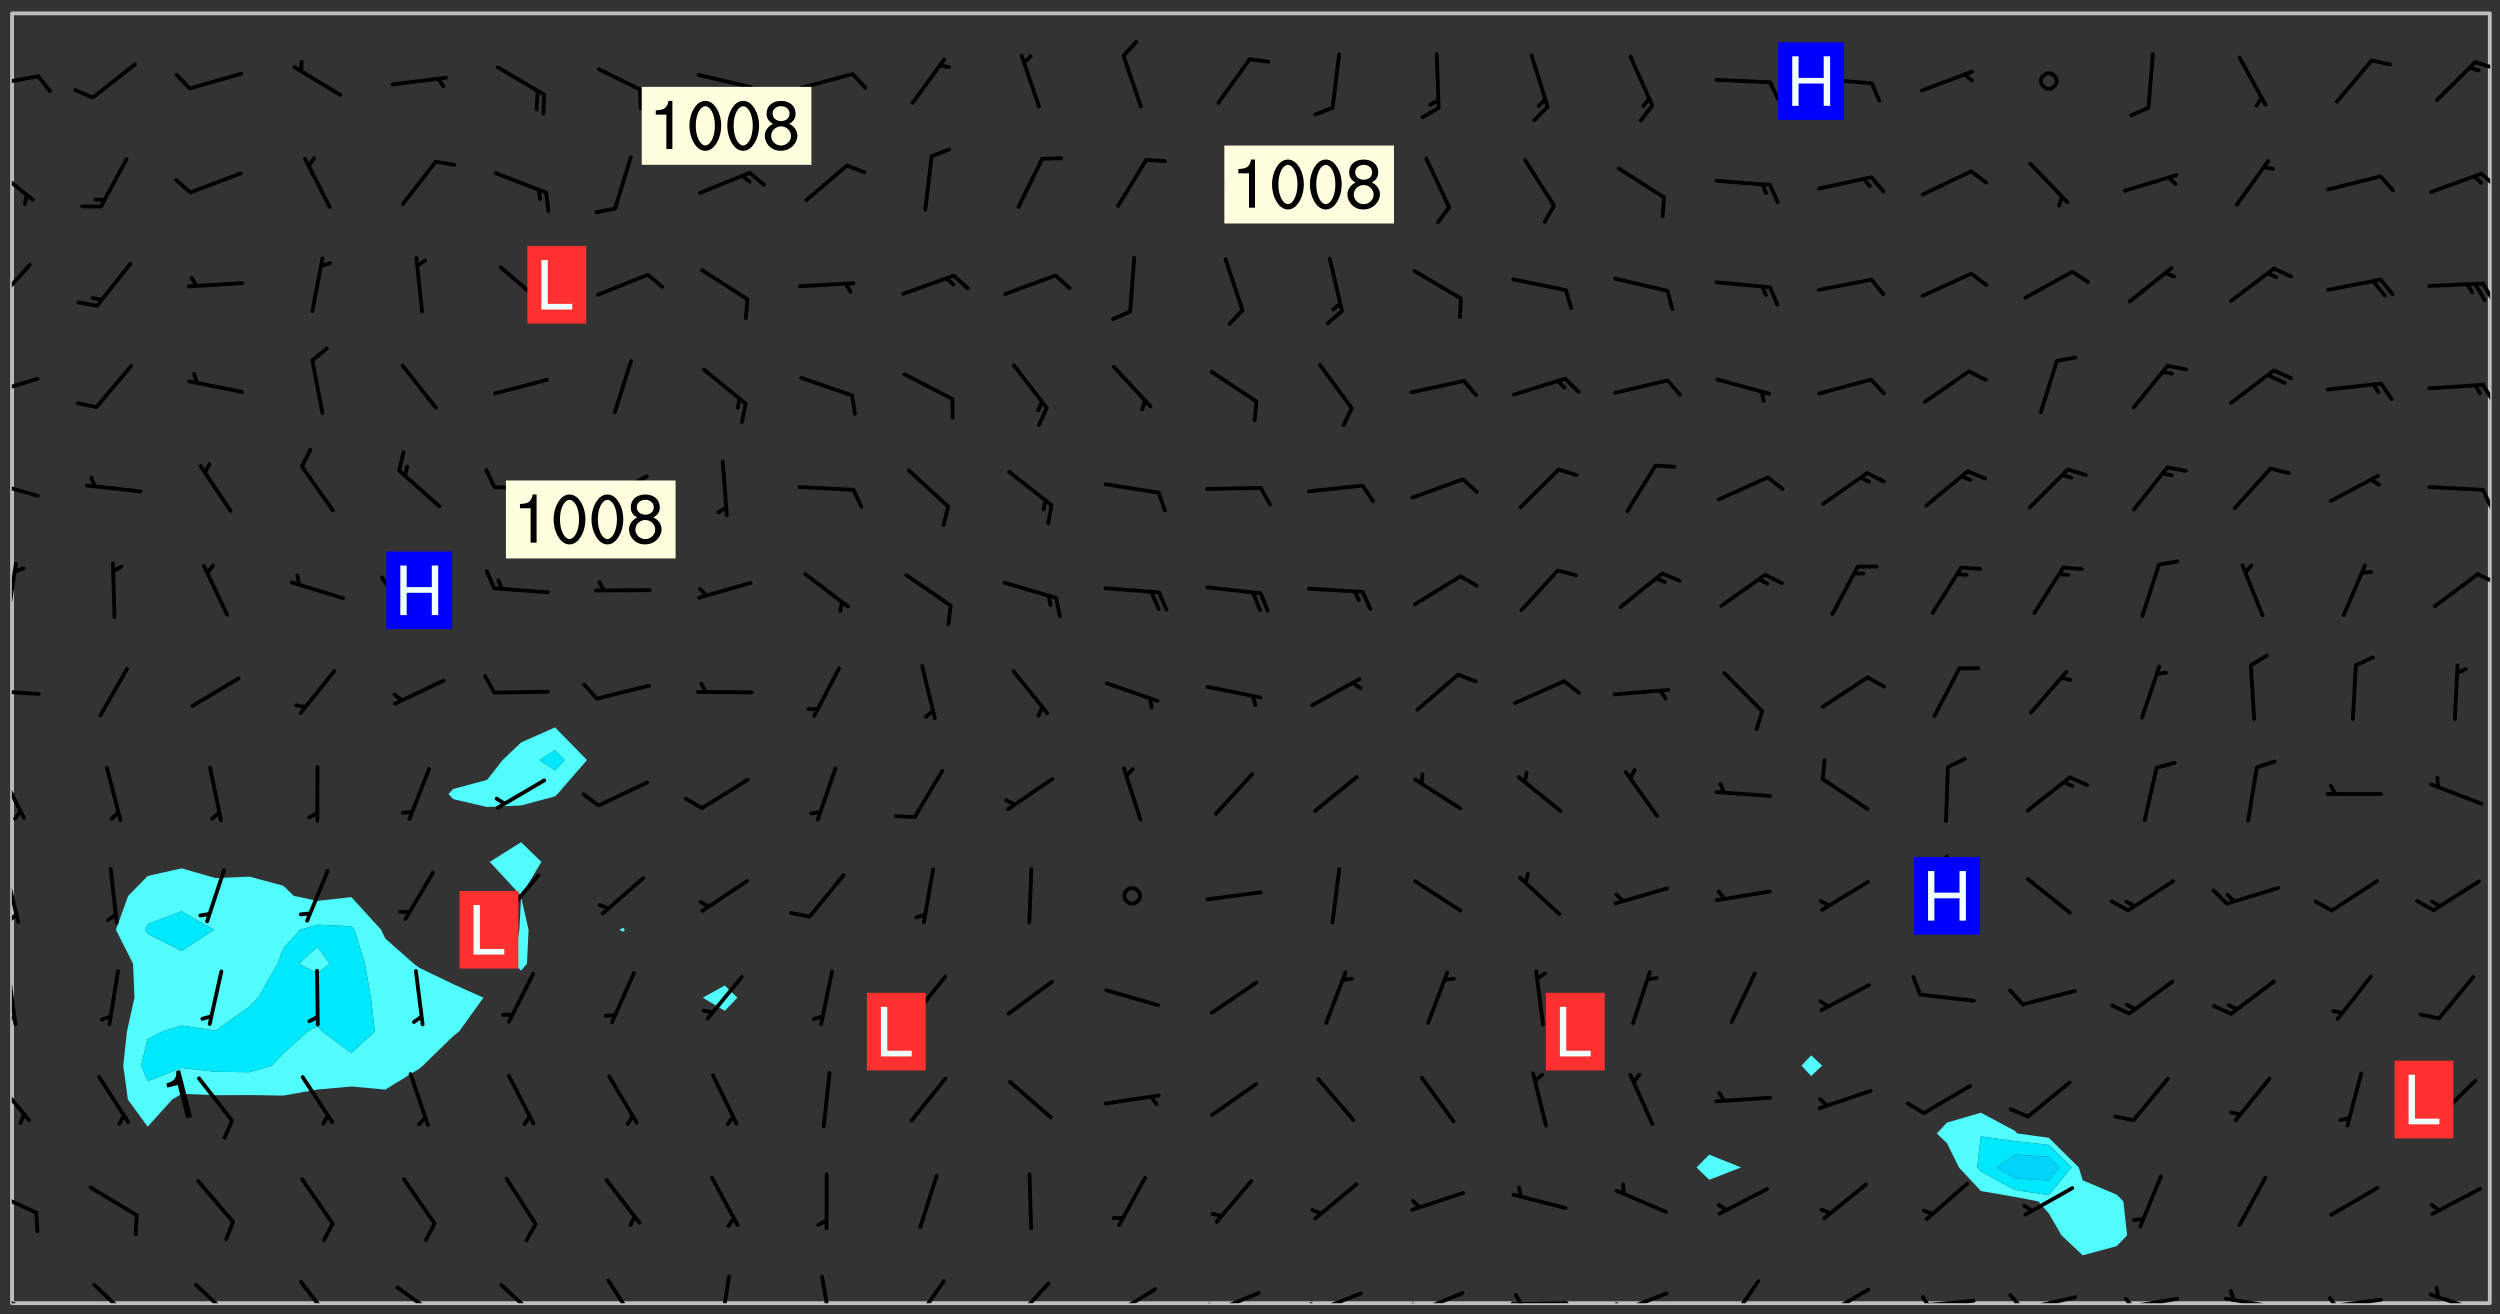<svg xmlns="http://www.w3.org/2000/svg" role="img" xmlns:xlink="http://www.w3.org/1999/xlink" viewBox="142.45 309.95 326.84 171.84"><rect x="142.45" y="309.95" width="326.84" height="171.84" fill="#333333" stroke="none"/><defs><clipPath id="clip2"><path d="M 144 311.672 L 145 311.672 L 145 480.328 L 144 480.328 Z M 144 311.672"/></clipPath><clipPath id="clip3"><path d="M 144 311.672 L 468 311.672 L 468 480.328 L 144 480.328 Z M 144 311.672"/></clipPath><clipPath id="clip4"><path d="M 467 311.672 L 468 311.672 L 468 480.328 L 467 480.328 Z M 467 311.672"/></clipPath><clipPath id="clip5"><path d="M 144 478 L 148 478 L 148 480.328 L 144 480.328 Z M 144 478"/></clipPath><clipPath id="clip6"><path d="M 154 477 L 161 477 L 161 480.328 L 154 480.328 Z M 154 477"/></clipPath><clipPath id="clip7"><path d="M 167 477 L 174 477 L 174 480.328 L 167 480.328 Z M 167 477"/></clipPath><clipPath id="clip8"><path d="M 181 477 L 187 477 L 187 480.328 L 181 480.328 Z M 181 477"/></clipPath><clipPath id="clip9"><path d="M 194 478 L 201 478 L 201 480.328 L 194 480.328 Z M 194 478"/></clipPath><clipPath id="clip10"><path d="M 207 477 L 214 477 L 214 480.328 L 207 480.328 Z M 207 477"/></clipPath><clipPath id="clip11"><path d="M 221 477 L 227 477 L 227 480.328 L 221 480.328 Z M 221 477"/></clipPath><clipPath id="clip12"><path d="M 236 476 L 239 476 L 239 480.328 L 236 480.328 Z M 236 476"/></clipPath><clipPath id="clip13"><path d="M 249 476 L 252 476 L 252 480.328 L 249 480.328 Z M 249 476"/></clipPath><clipPath id="clip14"><path d="M 261 477 L 267 477 L 267 480.328 L 261 480.328 Z M 261 477"/></clipPath><clipPath id="clip15"><path d="M 274 477 L 280 477 L 280 480.328 L 274 480.328 Z M 274 477"/></clipPath><clipPath id="clip16"><path d="M 287 478 L 294 478 L 294 480.328 L 287 480.328 Z M 287 478"/></clipPath><clipPath id="clip17"><path d="M 285 480 L 288 480 L 288 480.328 L 285 480.328 Z M 285 480"/></clipPath><clipPath id="clip18"><path d="M 300 478 L 308 478 L 308 480.328 L 300 480.328 Z M 300 478"/></clipPath><clipPath id="clip19"><path d="M 300 480 L 302 480 L 302 480.328 L 300 480.328 Z M 300 480"/></clipPath><clipPath id="clip20"><path d="M 313 478 L 321 478 L 321 480.328 L 313 480.328 Z M 313 478"/></clipPath><clipPath id="clip21"><path d="M 313 480 L 316 480 L 316 480.328 L 313 480.328 Z M 313 480"/></clipPath><clipPath id="clip22"><path d="M 326 478 L 334 478 L 334 480.328 L 326 480.328 Z M 326 478"/></clipPath><clipPath id="clip23"><path d="M 326 480 L 329 480 L 329 480.328 L 326 480.328 Z M 326 480"/></clipPath><clipPath id="clip24"><path d="M 339 480 L 348 480 L 348 480.328 L 339 480.328 Z M 339 480"/></clipPath><clipPath id="clip25"><path d="M 340 479 L 342 479 L 342 480.328 L 340 480.328 Z M 340 479"/></clipPath><clipPath id="clip26"><path d="M 353 478 L 361 478 L 361 480.328 L 353 480.328 Z M 353 478"/></clipPath><clipPath id="clip27"><path d="M 353 480 L 355 480 L 355 480.328 L 353 480.328 Z M 353 480"/></clipPath><clipPath id="clip28"><path d="M 368 477 L 373 477 L 373 480.328 L 368 480.328 Z M 368 477"/></clipPath><clipPath id="clip29"><path d="M 380 478 L 387 478 L 387 480.328 L 380 480.328 Z M 380 478"/></clipPath><clipPath id="clip30"><path d="M 380 480 L 382 480 L 382 480.328 L 380 480.328 Z M 380 480"/></clipPath><clipPath id="clip31"><path d="M 393 479 L 401 479 L 401 480.328 L 393 480.328 Z M 393 479"/></clipPath><clipPath id="clip32"><path d="M 393 479 L 395 479 L 395 480.328 L 393 480.328 Z M 393 479"/></clipPath><clipPath id="clip33"><path d="M 406 479 L 414 479 L 414 480.328 L 406 480.328 Z M 406 479"/></clipPath><clipPath id="clip34"><path d="M 405 479 L 408 479 L 408 480.328 L 405 480.328 Z M 405 479"/></clipPath><clipPath id="clip35"><path d="M 419 479 L 428 479 L 428 480.328 L 419 480.328 Z M 419 479"/></clipPath><clipPath id="clip36"><path d="M 420 479 L 422 479 L 422 480.328 L 420 480.328 Z M 420 479"/></clipPath><clipPath id="clip37"><path d="M 433 479 L 441 479 L 441 480.328 L 433 480.328 Z M 433 479"/></clipPath><clipPath id="clip38"><path d="M 433 478 L 435 478 L 435 480.328 L 433 480.328 Z M 433 478"/></clipPath><clipPath id="clip39"><path d="M 446 479 L 454 479 L 454 480.328 L 446 480.328 Z M 446 479"/></clipPath><clipPath id="clip40"><path d="M 446 479 L 449 479 L 449 480.328 L 446 480.328 Z M 446 479"/></clipPath><clipPath id="clip41"><path d="M 459 478 L 468 478 L 468 480.328 L 459 480.328 Z M 459 478"/></clipPath><clipPath id="clip42"><path d="M 144 465 L 148 465 L 148 469 L 144 469 Z M 144 465"/></clipPath><clipPath id="clip43"><path d="M 144 450 L 147 450 L 147 457 L 144 457 Z M 144 450"/></clipPath><clipPath id="clip44"><path d="M 144 436 L 145 436 L 145 445 L 144 445 Z M 144 436"/></clipPath><clipPath id="clip45"><path d="M 144 442 L 145 442 L 145 444 L 144 444 Z M 144 442"/></clipPath><clipPath id="clip46"><path d="M 144 423 L 146 423 L 146 431 L 144 431 Z M 144 423"/></clipPath><clipPath id="clip47"><path d="M 144 429 L 145 429 L 145 431 L 144 431 Z M 144 429"/></clipPath><clipPath id="clip48"><path d="M 144 410 L 146 410 L 146 418 L 144 418 Z M 144 410"/></clipPath><clipPath id="clip49"><path d="M 144 399 L 148 399 L 148 401 L 144 401 Z M 144 399"/></clipPath><clipPath id="clip50"><path d="M 144 383 L 145 383 L 145 391 L 144 391 Z M 144 383"/></clipPath><clipPath id="clip51"><path d="M 466 384 L 468 384 L 468 387 L 466 387 Z M 466 384"/></clipPath><clipPath id="clip52"><path d="M 144 372 L 148 372 L 148 376 L 144 376 Z M 144 372"/></clipPath><clipPath id="clip53"><path d="M 466 373 L 468 373 L 468 377 L 466 377 Z M 466 373"/></clipPath><clipPath id="clip54"><path d="M 144 359 L 148 359 L 148 362 L 144 362 Z M 144 359"/></clipPath><clipPath id="clip55"><path d="M 466 360 L 468 360 L 468 363 L 466 363 Z M 466 360"/></clipPath><clipPath id="clip56"><path d="M 144 344 L 147 344 L 147 351 L 144 351 Z M 144 344"/></clipPath><clipPath id="clip57"><path d="M 466 346 L 468 346 L 468 350 L 466 350 Z M 466 346"/></clipPath><clipPath id="clip58"><path d="M 144 331 L 147 331 L 147 337 L 144 337 Z M 144 331"/></clipPath><clipPath id="clip59"><path d="M 466 332 L 468 332 L 468 335 L 466 335 Z M 466 332"/></clipPath><clipPath id="clip60"><path d="M 144 319 L 148 319 L 148 322 L 144 322 Z M 144 319"/></clipPath><clipPath id="clip61"><path d="M 465 317 L 468 317 L 468 320 L 465 320 Z M 465 317"/></clipPath><g id="surface331" clip-path="url(#clip1)"><path fill="#fff" fill-opacity="0" fill-rule="evenodd" d="M 0 0 L 1000 0 L 1000 1000 L 0 1000 Z M 0 0"/><path fill="#d3d3d3" fill-opacity="0" fill-rule="evenodd" d="M162.152 355.867L161.918 356.16 161.977 356.395 162.094 356.566 162.27 356.801 162.562 357.148 162.676 357.207 162.793 357.035 162.852 356.801 163.027 356.625 163.492 356.449 164.191 356.449 164.426 356.742 164.715 357.559 164.773 357.734 164.949 357.965 165.301 358.199 166 358.898 166.172 359.074 166.406 359.422 166.641 359.832 166.93 360.414 167.34 360.879 167.57 361.113 167.805 361.289 167.922 361.52 168.098 361.812 168.27 362.977 168.27 363.211 168.328 363.5 168.387 363.617 168.504 363.734 168.852 364.145 168.969 364.316 169.145 364.492 169.32 364.727 169.438 364.898 169.609 365.25 169.668 365.484 169.902 365.891 170.137 365.832 169.961 366.008 169.902 366.938 169.32 366.938 169.086 366.824 168.738 366.938 168.621 367.055 168.562 367.348 168.504 367.523 168.387 367.695 167.922 367.988 167.863 368.223 167.805 368.336 167.805 368.98 167.863 369.152 167.863 369.562 167.922 369.621 167.922 370.027 167.98 370.434 168.098 370.609 168.156 370.668 168.387 371.309 168.328 371.602 168.328 372.301 168.27 372.883 168.27 373.117 168.211 373.348 168.156 373.699 168.156 375.621 168.211 375.738 168.637 375.738 168.27 375.855 168.246 376.207 169.137 377.375 170.879 377.914 172.219 378.273 172.219 378.812 172.309 379.621 172.844 380.336 174.363 380.605 175.254 380.52 175.344 381.684 175.879 381.863 177.039 381.684 179.094 380.699 180.254 380.336 182.133 380.16 183.828 379.98 183.648 380.699 182.133 380.785 180.883 380.875 180.078 381.145 179.004 381.953 179.273 382.672 179.809 383.57 179.629 384.195 179.363 385.004 179.629 386.082 180.254 386.98 181.059 387.16 182.309 386.98 182.043 387.703 182.141 388.207 182.195 388.5 182.195 388.672 182.254 388.965 182.254 389.371 182.43 389.488 182.781 389.605 183.188 389.605 183.48 389.43 183.594 389.312 183.652 389.195 183.77 388.965 183.828 388.789 184.18 388.324 184.41 388.148 184.586 388.09 184.762 388.148 184.82 388.324 184.938 389.312 184.992 389.781 185.051 389.953 185.168 390.188 185.344 390.246 186.16 390.305 186.449 390.305 186.566 390.539 186.625 390.945 186.684 391.297 186.684 392.402 186.801 392.695 186.918 393.043 187.207 393.742 187.383 394.094 187.965 394.848 188.316 395.023 188.488 395.082 188.957 395.316 189.598 395.781 189.945 396.016 190.238 396.191 190.531 396.246 190.762 396.309 191.578 396.656 191.871 396.832 191.984 397.004 192.336 397.355 192.453 397.531 192.977 398.172 192.977 398.461 193.035 398.812 193.035 399.16 193.094 399.512 193.152 399.801 193.27 399.859 193.441 399.918 193.617 399.918 194.199 400.152 194.375 400.27 194.551 400.559 194.727 400.793 194.84 401.027 195.133 401.258 195.25 401.375 195.25 401.785 195.309 401.84 195.598 402.074 195.832 402.191 195.891 402.309 196.008 402.48 196.066 402.598 196.297 402.832 196.355 403.008 196.59 403.066 196.707 403.125 196.59 403.238 196.531 403.355 196.531 403.473 196.414 403.766 196.297 404.055 196.297 404.637 196.473 404.754 196.59 404.812 196.648 404.93 196.766 405.047 196.879 405.105 197.055 405.453 197.113 405.805 197.172 406.211 197.172 406.387 197.113 406.562 196.996 407.262 196.996 407.434 197.113 407.609 197.406 407.902 197.812 407.902 197.988 408.02 198.105 408.191 198.223 408.484 198.223 408.719 197.695 408.719 197.465 408.484 197.23 408.484 197.055 408.543 196.996 409.242 197.055 409.59 197.172 409.766 197.348 410.176 197.465 410.406 197.754 410.875 197.93 410.93 198.453 410.93 198.688 410.988 199.445 411.629 199.504 411.922 199.504 412.156 199.562 412.215 199.793 412.562 199.793 412.914 199.676 413.086 199.676 413.379 199.969 413.668 200.262 413.844 200.434 413.902 200.727 414.078 201.02 414.195 201.602 414.602 201.891 414.836 202.184 415.012 202.402 415.172 202.418 415.184 202.648 415.359 203.289 415.883 203.465 416.117 203.582 416.293 203.758 416.469 203.871 416.641 203.871 417.281 203.988 417.457 204.457 417.574 205.039 417.691 205.273 417.75 205.504 417.863 205.797 417.98 205.91 418.039 206.496 418.391 206.785 418.562 206.961 418.625 207.137 418.68 207.312 418.738 208.012 419.09 208.301 419.266 208.535 419.32 208.824 419.496 209.059 419.613 209.699 420.02 209.992 420.137 210.164 420.195 210.398 420.254 210.809 420.312 211.039 420.371 211.273 420.488 211.332 420.66 210.922 420.836 211.391 420.895 211.449 421.188 211.562 421.422 211.738 421.477 211.973 421.535 212.148 421.594 212.555 421.711 213.195 421.945 213.312 422.117 213.371 422.352 213.371 422.527 213.312 422.645 213.254 423.051 213.488 423.285 213.605 423.344 213.953 423.461 214.594 423.691 214.77 423.809 215.059 423.926 215.234 424.102 215.469 424.566 216.051 425.672 216.227 425.848 216.574 426.023 216.75 426.141 217.102 426.258 218.148 426.781 218.383 426.84 218.848 426.953 219.141 427.012 219.605 427.188 220.363 427.77 220.598 428.004 220.945 428.469 221.121 428.645 221.41 428.879 222.227 429.578 222.52 429.754 222.809 430.043 223.102 430.219 223.395 430.508 224.09 431.148 224.266 431.324 224.559 431.559 224.848 431.793 225.316 432.082 225.957 432.664 226.305 432.898 226.539 433.191 226.887 433.539 227.238 434.004 228.172 434.996 228.52 435.402 228.637 435.578 228.871 435.637 228.984 435.754 229.629 435.93 229.859 436.043 230.094 436.102 230.387 436.277 230.617 436.395 231.551 437.094 231.957 437.5 232.191 437.676 232.598 437.852 232.832 437.969 233.648 438.316 233.996 438.551 234.23 438.668 234.523 438.957 234.754 439.074 235.512 439.426 235.863 439.598 236.094 439.656 236.387 439.773 236.621 439.832 237.492 440.008 238.309 440.008 238.777 440.238 238.949 440.297 239.824 440.996 240.289 441.113 240.582 441.172 240.758 441.23 240.988 441.289 241.457 441.348 241.805 441.406 242.156 441.465 242.562 441.523 242.855 441.523 243.027 441.582 243.027 441.812 243.203 441.988 243.496 441.988 243.844 442.047 244.195 442.105 244.895 442.223 245.535 442.223 246 441.988 246.293 441.812 246.465 441.695 246.875 441.523 247.164 441.348 248.098 440.883 248.566 440.59 249.09 440.297 249.555 440.125 250.02 439.949 251.07 439.484 251.359 439.367 251.77 439.25 252.059 439.133 252.586 438.957 254.102 438.258 254.684 437.91 254.973 437.852 255.266 437.793 255.613 437.676 256.488 437.445 256.84 437.328 256.953 437.328 257.188 437.27 258.062 437.035 258.297 436.977 259.109 436.977 259.461 436.918 260.277 436.801 260.449 436.742 260.801 436.688 261.094 436.629 261.324 436.57 262.141 436.395 262.316 436.336 262.664 436.336 262.898 436.277 263.363 436.16 264.121 435.988 264.355 435.93 264.703 435.93 265.113 435.812 265.402 435.754 266.688 435.695 266.977 435.695 267.387 435.637 267.617 435.578 267.793 435.578 268.668 435.461 269.074 435.461 269.484 435.344 269.832 435.344 270.184 435.23 271.055 435.172 272.805 435.172 273.852 435.461 274.262 435.578 274.551 435.695 274.902 435.812 275.191 435.93 276.242 436.102 276.531 436.16 276.824 436.16 277.117 436.219 277.289 436.277 277.699 436.336 277.871 436.395 277.988 436.453 278.105 436.453 278.223 436.512 278.574 436.57 278.688 436.57 279.098 436.637 281.02 437.031 282.945 437.426 284.465 437.875 286.16 438.594 288.305 439.398 289.91 438.68 291.34 437.875 292.5 436.797 293.75 436.348 296.785 435.629 298.66 435.27 300.805 433.922 303.039 432.668 305.539 431.41 307.234 430.961 309.02 430.781 310.18 430.512 310.805 431.051 312.145 430.781 312.859 429.793 313.844 428.449 314.289 428.27 315.094 427.91 316.969 427.371 318.754 426.922 320.004 426.652 321.164 426.562 322.863 426.473 324.824 426.203 326.074 426.113 326.613 426.113 327.238 426.023 328.129 426.023 330.273 425.844 332.684 425.664 335.273 425.574 336.969 425.754 338.578 425.844 340.008 426.203 341.168 426.922 343.043 427.91 344.203 429.438 344.469 430.152 345.098 430.242 345.453 431.141 345.988 431.68 346.523 433.207 347.598 433.566 348.133 433.566 347.328 434.102 347.418 435.809 348.133 438.504 349.023 439.309 349.918 440.297 350.633 441.555 352.418 442.094 353.938 441.914 354.293 443.258 355.902 442.453 356.883 441.914 357.152 442.184 357.469 441.969 357.688 441.824 358.488 442.273 358.938 441.914 359.293 441.914 359.828 441.645 360.367 440.926 360.902 440.656 361.527 439.668 362.688 440.117 363.527 440.488 364.922 441.105 366.617 440.926 368.223 440.926 370.008 441.016 370.188 439.309 370.723 437.965 371.527 438.234 372.02 439.082 372.422 439.488 372.332 440.027 372.332 440.387 373.047 440.836 373.758 440.566 375.188 440.566 375.547 441.555 375.992 442.812 376.707 444.156 377.957 444.785 379.652 445.414 380.367 445.234 380.547 444.695 381.527 444.605 381.977 444.965 382.062 446.223 381.797 446.852 381.262 447.031 381.262 447.57 381.977 448.555 382.242 449.094 383.227 450.082 384.027 451.16 383.762 451.52 383.672 452.418 383.047 454.75 382.691 456.816 382.602 458.609 382.422 459.328 382.332 459.867 382.332 461.305 381.352 463.188 380.992 464.895 380.457 465.793 379.652 466.961 379.387 467.5 381.441 468.754 381.527 469.113 381.172 469.652 381.082 469.473 381.082 470.281 381.172 471.719 380.727 472.434 379.652 472.527 379.387 473.242 379.922 474.141 380.727 474.859 381.887 475.668 383.227 475.938 383.672 476.297 383.316 476.746 381.527 476.656 380.277 476.207 379.562 475.488 378.938 475.398 378.762 478.988 378.574 480.297 467.934 480.297 467.934 311.703 412.664 311.703 412.664 360.785 413.426 360.91 416.715 361.453 418.738 364.289 418.738 367.043 421.09 367.375 423.438 367.707 427.488 367.707 426.109 371.867 424.086 372.574 422.062 373.277 421.52 373.621 418.926 375.238 418.738 375.355 416.715 373.277 415.984 370.535 413.312 368.457 411.938 364.957 411.871 364.875 409.914 362.203 412.664 360.785 412.664 311.703 294.422 311.703 294.422 403.117 294.539 403.148 294.672 403.16 294.746 403.234 294.852 403.281 294.941 403.34 295.027 403.398 295.117 403.457 295.414 403.754 295.473 403.844 295.504 403.961 295.531 404.078 295.547 404.215 295.516 404.332 295.457 404.422 295.398 404.508 295.355 404.613 295.309 404.715 295.281 404.836 295.281 404.98 295.457 405.25 295.605 405.398 295.68 405.484 295.754 405.559 295.797 405.664 295.859 405.754 295.918 405.84 295.961 405.945 296.02 406.035 296.066 406.137 296.109 406.242 296.168 406.328 296.285 406.508 296.359 406.582 296.422 406.668 296.48 406.758 296.523 406.863 296.582 406.953 296.641 407.039 296.703 407.129 296.762 407.219 296.805 407.32 296.922 407.5 296.996 407.574 297.055 407.66 297.129 407.734 297.219 407.793 297.324 407.84 297.473 407.84 297.605 407.824 297.738 407.84 297.84 407.793 297.914 407.719 297.961 407.617 297.945 407.484 297.945 407.336 297.898 407.23 297.871 407.113 297.824 407.012 297.797 406.891 297.754 406.789 297.691 406.699 297.648 406.598 297.605 406.492 297.574 406.375 297.559 406.242 297.547 406.105 297.633 406.047 297.691 405.961 297.812 405.93 297.855 406.035 297.871 406.168 297.871 406.285 297.93 406.387 297.988 406.477 298.078 406.535 298.227 406.684 298.285 406.773 298.328 406.879 298.316 406.98 298.402 407.039 298.508 407.086 298.594 407.145 298.684 407.203 298.758 407.277 298.641 407.305 298.535 407.352 298.449 407.41 298.375 407.484 298.316 407.574 298.254 407.66 298.227 407.781 298.18 407.883 298.137 407.988 298.105 408.105 298.094 408.238 298.078 408.371 298.078 408.52 298.105 408.637 298.152 408.742 298.195 408.844 298.254 408.934 298.328 409.008 298.418 409.066 298.492 409.141 298.582 409.199 298.641 409.289 298.684 409.395 298.73 409.496 298.848 409.527 298.98 409.543 299.129 409.543 299.246 409.512 299.352 409.555 299.395 409.66 299.441 409.762 299.469 409.883 299.5 410 299.527 410.117 299.559 410.238 299.586 410.355 299.691 410.398 299.793 410.445 299.926 410.43 300.074 410.578 300.137 410.664 300.211 410.738 300.281 410.812 300.371 410.875 300.477 410.918 300.578 410.961 300.695 410.992 300.832 411.008 300.949 410.977 301.023 410.902 301.051 410.785 301.039 410.652 301.008 410.531 300.98 410.414 301.023 410.309 301.141 410.309 301.23 410.371 301.348 410.398 301.496 410.398 301.629 410.414 301.777 410.414 301.91 410.43 302.043 410.414 302.191 410.414 302.324 410.398 302.457 410.387 302.594 410.398 302.711 410.371 302.844 410.355 303.035 410.297 302.977 410.473 302.961 410.605 302.934 410.727 302.918 410.859 302.859 410.945 302.727 410.961 302.621 411.008 302.516 411.051 302.398 411.082 302.281 411.109 302.016 411.141 301.867 411.141 301.734 411.156 301.66 411.23 301.719 411.316 301.867 411.465 301.984 411.645 302.059 411.715 302.148 411.777 302.238 411.836 302.324 411.895 302.414 411.953 302.516 411.996 302.621 412.059 302.727 412.102 302.812 412.16 302.918 412.207 303.02 412.25 303.199 412.367 303.258 412.457 303.215 412.559 303.168 412.664 303.184 412.797 303.406 413.02 303.465 413.109 303.508 413.211 303.539 413.332 303.582 413.434 303.598 413.566 303.629 413.684 303.641 413.82 303.672 413.938 303.82 414.086 303.922 414.129 304.027 414.172 304.145 414.203 304.277 414.219 304.414 414.234 304.531 414.234 304.648 414.203 304.738 414.145 304.781 414.039 304.828 413.938 304.871 413.832 304.902 413.715 304.914 413.582 304.914 413.434 304.902 413.301 304.887 413.168 304.855 413.051 304.812 412.945 304.766 412.84 304.723 412.738 304.68 412.633 304.664 412.5 304.68 412.367 304.707 412.25 304.738 412.133 304.766 412.012 304.812 411.91 304.902 411.852 304.988 411.789 305.062 411.715 305.152 411.656 305.375 411.434 305.434 411.348 305.508 411.273 305.625 411.094 305.684 411.008 305.684 410.859 305.609 410.785 305.508 410.738 305.402 410.695 305.301 410.652 305.242 410.562 305.195 410.457 305.168 410.34 305.258 410.281 305.375 410.25 305.477 410.207 305.656 410.09 305.805 409.941 305.816 409.809 305.805 409.703 305.715 409.645 305.582 409.66 305.434 409.66 305.301 409.676 305.168 409.66 305.047 409.629 304.961 409.57 304.887 409.496 304.828 409.406 304.766 409.32 304.648 409.141 304.59 409.055 304.621 408.934 304.707 408.875 304.828 408.844 304.887 408.758 304.887 408.637 304.855 408.52 304.797 408.43 304.738 408.344 304.691 408.238 304.664 408.121 304.648 407.988 304.707 407.898 304.781 407.824 304.871 407.766 304.988 407.586 305.062 407.512 305.121 407.426 305.27 407.277 305.391 407.246 305.523 407.23 305.656 407.246 305.73 407.32 305.773 407.426 305.789 407.559 305.758 407.676 305.641 407.707 305.508 407.719 305.359 407.867 305.316 407.973 305.27 408.074 305.242 408.195 305.211 408.312 305.211 408.461 305.242 408.578 305.285 408.684 305.344 408.773 305.418 408.844 305.492 408.918 305.609 408.949 305.73 408.977 305.848 408.949 305.98 408.934 306.098 408.934 306.188 408.992 306.262 409.066 306.309 409.172 306.367 409.258 306.469 409.305 306.602 409.32 306.707 409.363 306.793 409.422 306.781 409.527 306.707 409.602 306.527 409.719 306.469 409.809 306.379 409.867 306.309 409.941 306.234 410.016 306.172 410.105 306.145 410.223 306.129 410.355 306.145 410.488 306.129 410.621 306.129 410.77 306.145 410.902 306.172 411.02 306.203 411.141 306.277 411.215 306.367 411.273 306.453 411.332 306.543 411.391 306.66 411.422 306.66 411.508 306.559 411.555 306.469 411.613 306.203 411.645 306.086 411.672 305.938 411.672 305.832 411.715 305.73 411.762 305.672 411.852 305.609 412.086 305.598 412.219 305.566 412.34 305.551 412.473 305.551 412.766 305.539 412.898 305.551 413.035 305.566 413.168 305.699 413.184 305.832 413.195 305.953 413.227 306.039 413.285 306.113 413.359 306.16 413.465 306.203 413.566 306.219 413.699 306.219 414.145 306.203 414.277 306.203 414.723 306.234 414.988 306.262 415.105 306.277 415.238 306.309 415.355 306.395 415.566 306.426 415.832 306.426 415.98 306.395 416.098 306.367 416.215 306.336 416.336 306.309 416.453 306.277 416.57 306.246 416.691 306.234 416.824 306.219 416.957 306.309 417.016 306.426 416.984 306.527 417 306.574 417.105 306.543 417.371 306.543 417.812 306.5 417.918 306.453 418.023 306.41 418.125 306.367 418.23 306.309 418.316 306.277 418.438 306.234 418.555 306.203 418.672 306.188 418.805 306.203 418.938 306.262 419.027 306.367 419.074 306.453 419.133 306.512 419.219 306.5 419.355 306.469 419.473 306.426 419.574 306.426 420.02 306.41 420.152 306.41 420.301 306.379 420.418 306.336 420.523 306.309 420.641 306.262 420.746 306.219 420.848 306.188 420.969 306.16 421.086 306.129 421.219 306.098 421.336 306.07 421.453 306.027 421.559 305.996 421.676 305.965 421.797 305.953 421.93 305.938 422.062 305.938 422.359 305.965 422.477 305.965 422.625 306.012 423.023 306.039 423.141 306.098 423.23 306.219 423.262 306.367 423.262 306.5 423.246 306.559 423.336 306.559 423.453 306.5 423.543 306.41 423.602 306.309 423.645 306.203 423.691 306.113 423.75 306.027 423.809 305.891 423.824 305.773 423.793 305.641 423.777 305.539 423.824 305.477 423.91 305.465 424.047 305.449 424.18 305.418 424.297 305.391 424.414 305.375 424.547 305.344 424.668 305.344 424.965 305.359 425.098 305.391 425.215 305.391 425.363 305.402 425.496 305.402 425.645 305.375 425.762 305.328 425.863 305.301 425.984 305.27 426.102 305.211 426.191 305.137 426.266 305.035 426.309 304.93 426.355 304.812 426.383 304.691 426.414 304.59 426.367 304.648 426.281 304.754 426.234 304.781 426.117 304.812 426 304.84 425.879 304.871 425.762 304.871 425.613 304.887 425.48 304.855 425.363 304.812 425.258 304.707 425.273 304.633 425.348 304.531 425.391 304.441 425.453 304.367 425.527 304.324 425.629 304.309 425.762 304.277 425.879 304.25 426 304.219 426.117 304.191 426.234 304.16 426.355 304.133 426.473 304.102 426.59 304.059 426.695 303.969 426.754 303.879 426.754 303.762 426.723 303.73 426.637 303.746 426.5 303.715 426.383 303.715 426.234 303.703 426.102 303.703 425.953 303.641 425.719 303.613 425.598 303.57 425.496 303.523 425.391 303.465 425.305 303.406 425.215 303.363 425.109 303.301 425.023 303.152 424.875 303.082 424.801 302.977 424.754 302.871 424.711 302.77 424.668 302.473 424.371 302.383 424.297 302.297 424.238 302.191 424.195 302.102 424.133 302.016 424.074 301.91 424.031 301.82 423.973 301.734 423.91 301.66 423.84 301.555 423.793 301.469 423.734 301.363 423.691 301.273 423.629 301.172 423.586 301.066 423.543 300.98 423.484 300.875 423.438 300.77 423.395 300.668 423.348 300.578 423.289 300.477 423.246 300.371 423.203 300.281 423.141 300.164 423.113 300.031 423.098 299.898 423.113 299.75 423.113 299.617 423.129 299.5 423.098 299.41 423.039 299.336 422.965 299.246 422.906 299.145 422.859 298.996 422.859 298.875 422.832 298.773 422.789 298.699 422.715 298.582 422.535 298.492 422.477 298.391 422.434 298.301 422.371 298.195 422.328 298.105 422.27 298.02 422.211 297.914 422.164 297.855 422.078 297.797 421.988 297.754 421.883 297.707 421.781 297.633 421.707 297.547 421.648 297.473 421.574 297.383 421.516 297.16 421.293 297.117 421.188 297.086 420.922 297.191 420.879 297.336 420.879 297.441 420.922 297.516 420.996 297.605 421.055 297.691 421.113 297.797 421.16 297.887 421.219 298.035 421.367 298.105 421.441 298.254 421.59 298.316 421.676 298.391 421.75 298.477 421.809 298.551 421.883 298.641 421.945 298.73 422.004 298.816 422.062 299.086 422.238 299.188 422.285 299.293 422.328 299.395 422.371 299.441 422.297 299.5 422.211 299.574 422.137 299.645 422.062 299.75 422.105 299.824 422.18 299.883 422.27 299.926 422.371 299.973 422.477 300.016 422.582 300.137 422.609 300.254 422.582 300.328 422.492 300.371 422.387 300.43 422.297 300.504 422.223 300.609 422.18 300.727 422.152 300.859 422.164 300.949 422.223 301.098 422.371 301.156 422.461 301.199 422.566 301.246 422.668 301.289 422.773 301.332 422.875 301.438 422.922 301.543 422.965 301.676 422.98 301.762 422.922 301.82 422.832 301.895 422.758 302 422.715 302.117 422.742 302.223 422.789 302.324 422.832 302.43 422.875 302.531 422.922 302.711 423.039 302.711 423.156 302.695 423.289 302.711 423.422 302.727 423.559 302.785 423.645 302.887 423.691 303.008 423.719 303.125 423.75 303.273 423.75 303.391 423.719 303.449 423.629 303.629 423.512 303.688 423.422 303.762 423.348 303.82 423.262 303.938 423.082 304.117 422.965 304.234 422.996 304.324 423.055 304.367 423.129 304.352 423.262 304.352 423.379 304.441 423.438 304.59 423.438 304.723 423.422 304.855 423.41 305.121 423.379 305.227 423.336 305.344 423.305 305.465 423.277 305.539 423.203 305.609 423.129 305.672 423.039 305.656 422.934 305.609 422.832 305.508 422.789 305.402 422.773 305.285 422.801 305.02 422.832 304.871 422.832 304.797 422.758 304.707 422.699 304.59 422.668 304.473 422.641 304.34 422.625 304.191 422.625 304.059 422.641 303.762 422.641 303.656 422.594 303.508 422.445 303.465 422.344 303.406 422.254 303.629 422.031 303.715 421.973 303.82 421.93 303.938 421.898 304.07 421.883 304.203 421.898 304.34 421.914 304.441 421.957 304.574 421.945 304.664 421.883 304.766 421.84 304.828 421.75 304.781 421.648 304.691 421.59 304.574 421.559 304.473 421.516 304.414 421.426 304.352 421.336 304.352 421.219 304.367 421.086 304.473 421.039 304.547 420.969 304.547 420.848 304.457 420.789 304.426 420.672 304.516 420.613 304.59 420.539 304.633 420.434 304.691 420.344 304.738 420.242 304.754 420.109 304.754 419.961 304.707 419.855 304.664 419.754 304.574 419.695 304.441 419.68 304.34 419.637 304.203 419.621 304.086 419.59 303.641 419.59 303.508 419.574 303.375 419.562 303.242 419.547 303.125 419.516 302.977 419.516 302.844 419.5 302.711 419.488 302.445 419.457 302.324 419.414 302.238 419.355 302.164 419.281 302.164 419.133 302.176 419 302.281 418.953 302.383 418.91 302.516 418.895 302.668 418.895 302.801 418.879 303.094 418.879 303.215 418.91 303.316 418.953 303.406 419.012 303.641 419.074 303.762 419.027 303.852 418.969 303.953 418.926 304.086 418.91 304.191 418.953 304.293 419 304.426 419.012 304.547 418.984 304.691 418.984 304.812 418.953 304.93 418.926 305.035 418.879 305.109 418.805 305.195 418.746 305.344 418.598 305.402 418.512 305.449 418.406 305.477 418.289 305.492 418.184 305.391 418.141 305.301 418.082 305.184 418.051 305.078 418.008 304.988 417.945 304.914 417.859 304.84 417.785 304.738 417.742 304.633 417.695 304.531 417.652 304.473 417.562 304.426 417.461 304.34 417.25 304.277 417.164 304.219 417.074 304.145 417 304.059 416.941 303.789 416.941 303.672 416.973 303.582 417.031 303.48 417.074 303.348 417.09 303.242 417.074 303.215 416.957 303.152 416.867 303.035 416.836 302.934 416.793 302.785 416.645 302.754 416.527 302.738 416.422 302.812 416.348 302.992 416.23 303.109 416.203 303.227 416.172 303.363 416.188 303.465 416.23 303.57 416.273 303.672 416.32 303.777 416.363 303.895 416.395 304.027 416.41 304.145 416.438 304.277 416.453 304.383 416.438 304.473 416.379 304.398 416.305 304.293 416.262 304.219 416.188 304.145 416.098 303.996 415.949 303.91 415.891 303.82 415.832 303.746 415.758 303.656 415.699 303.555 415.652 303.434 415.625 303.332 415.578 303.227 415.535 303.109 415.504 303.008 415.461 302.887 415.43 302.738 415.43 302.621 415.461 302.516 415.504 302.43 415.566 302.25 415.684 302.164 415.742 302.074 415.801 301.969 415.848 301.883 415.906 301.777 415.949 301.676 415.992 301.57 416.039 301.496 416.113 301.438 416.203 301.379 416.289 301.332 416.395 301.273 416.48 301.199 416.555 301.066 416.543 300.949 416.512 300.832 416.512 300.758 416.586 300.668 416.645 300.594 416.719 300.504 416.777 300.418 416.836 300.312 416.883 300.211 416.926 300.074 416.941 299.973 416.898 299.824 416.75 299.719 416.703 299.633 416.703 299.527 416.75 299.426 416.793 299.305 416.824 299.188 416.793 299.113 416.719 299.113 416.602 299.145 416.48 299.219 416.41 299.277 416.32 299.352 416.246 299.469 416.215 299.574 416.172 299.867 416.172 300 416.156 300.137 416.141 300.238 416.098 300.328 416.039 300.43 415.992 300.52 415.934 300.652 415.922 300.742 415.98 300.875 415.992 300.965 415.934 301.051 415.875 301.156 415.832 301.246 415.773 301.332 415.711 301.422 415.652 301.57 415.504 301.629 415.418 301.688 415.328 301.793 415.285 301.926 415.27 302.043 415.297 302.164 415.328 302.223 415.27 302.281 415.18 302.312 414.914 302.34 414.797 302.445 414.809 302.578 414.824 302.68 414.781 302.77 414.723 302.828 414.633 302.902 414.559 302.961 414.469 303.008 414.367 303.02 414.234 303.008 414.102 302.961 413.996 302.812 413.848 302.754 413.758 302.695 413.672 302.652 413.566 302.652 413.121 302.668 412.988 302.668 412.84 302.68 412.707 302.621 412.648 302.531 412.707 302.43 412.664 302.25 412.547 302.164 412.488 302.102 412.398 302.043 412.309 301.969 412.234 301.883 412.176 301.762 412.207 301.66 412.219 301.555 412.266 301.469 412.324 301.363 412.367 301.215 412.516 301.125 412.574 301.039 412.633 300.949 412.695 300.844 412.738 300.711 412.754 300.711 412.633 300.816 412.59 300.934 412.559 301.008 412.488 301.051 412.383 301.051 412.234 301.023 412.117 300.875 411.969 300.742 411.953 300.594 411.953 300.477 411.984 300.371 412.027 300.27 412.07 300.18 412.133 300.062 412.16 299.988 412.086 300 411.953 299.957 411.852 299.914 411.746 299.824 411.688 299.707 411.715 299.586 411.746 299.469 411.777 299.367 411.82 299.246 411.852 299.145 411.895 299.039 411.938 298.949 411.996 298.848 412.012 298.848 411.895 298.863 411.762 298.805 411.672 298.73 411.715 298.582 411.863 298.523 411.953 298.449 412.027 298.402 412.133 298.359 412.234 298.285 412.309 298.227 412.398 298.152 412.473 298.094 412.559 298.02 412.633 297.93 412.695 297.855 412.766 297.781 412.84 297.68 412.855 297.547 412.871 297.441 412.828 297.441 412.707 297.59 412.559 297.633 412.457 297.691 412.367 297.738 412.266 297.781 412.16 297.84 412.07 297.871 411.953 297.914 411.852 297.945 411.73 297.973 411.613 298.02 411.508 298.062 411.406 298.105 411.301 298.18 411.23 298.27 411.168 298.359 411.109 298.461 411.066 298.758 411.066 299.023 411.035 299.129 410.992 299.055 410.918 298.938 410.887 298.832 410.844 298.742 410.785 298.641 410.738 298.551 410.68 298.449 410.637 298.344 410.594 298.254 410.531 298.168 410.473 298.062 410.43 297.961 410.387 297.84 410.355 297.723 410.324 297.621 410.281 297.5 410.25 297.398 410.207 297.309 410.148 297.266 410.043 297.25 409.91 297.352 409.867 297.484 409.852 297.621 409.867 297.754 409.852 297.855 409.809 297.914 409.719 297.93 409.613 297.84 409.555 297.766 409.48 297.664 409.438 297.574 409.379 297.426 409.23 297.383 409.125 297.367 408.992 297.367 408.699 297.309 408.609 297.219 408.551 297.145 408.477 297.102 408.371 297.07 408.254 297.012 408.164 296.938 408.09 296.82 408.062 296.746 407.988 296.656 407.93 296.566 407.867 296.48 407.809 296.406 407.734 296.348 407.648 296.301 407.543 296.215 407.484 296.066 407.336 295.871 407.277 295.738 407.293 295.637 407.336 295.562 407.41 295.516 407.512 295.473 407.617 295.414 407.707 295.355 407.793 295.059 408.09 294.969 408.148 294.883 408.148 294.82 408.062 294.777 407.957 294.809 407.84 294.867 407.75 294.895 407.633 294.883 407.5 294.793 407.438 294.688 407.484 294.57 407.512 294.453 407.543 294.184 407.719 294.082 407.766 293.965 407.793 293.859 407.84 293.77 407.898 293.668 407.941 293.609 407.855 293.562 407.75 293.578 407.617 293.625 407.512 293.695 407.438 293.77 407.367 293.828 407.277 293.828 407.129 293.785 407.023 293.547 407.023 293.445 407.07 293.414 407.188 293.387 407.305 293.355 407.426 293.281 407.469 293.148 407.484 293.074 407.438 293.031 407.336 292.988 407.23 292.941 407.129 292.898 407.023 292.777 407.055 292.676 407.098 292.543 407.113 292.426 407.145 292.32 407.188 292.23 407.246 292.129 407.293 292.008 407.32 291.875 407.336 291.773 407.293 291.715 407.203 291.668 407.098 291.625 406.996 291.582 406.891 291.582 406.773 291.641 406.684 291.727 406.625 291.906 406.508 292.008 406.461 292.113 406.418 292.219 406.359 292.32 406.316 292.41 406.254 292.512 406.211 292.617 406.152 292.719 406.105 292.809 406.047 292.914 406.004 293.016 405.961 293.105 405.898 293.207 405.855 293.344 405.84 293.461 405.871 293.562 405.914 293.684 405.945 293.785 405.988 293.891 406.035 293.992 406.078 294.098 406.121 294.199 406.168 294.305 406.211 294.406 406.254 294.512 406.301 294.598 406.359 294.703 406.402 294.82 406.434 294.926 406.477 295.027 406.523 295.117 406.582 295.223 406.625 295.324 406.668 295.43 406.715 295.547 406.742 295.648 406.789 295.77 406.816 295.918 406.816 296.004 406.758 296.02 406.656 296.078 406.566 296.051 406.449 295.977 406.375 295.859 406.195 295.785 406.121 295.695 406.047 295.516 405.93 295.43 405.871 295.324 405.828 295.223 405.781 294.953 405.605 294.895 405.516 294.82 405.441 294.762 405.352 294.719 405.25 294.688 405.133 294.672 404.996 294.672 404.434 294.66 404.301 294.645 404.168 294.613 404.051 294.598 403.918 294.586 403.785 294.555 403.664 294.332 403.441 294.273 403.355 294.258 403.25 294.289 403.133 294.422 403.117 294.422 311.703 172.992 311.703 172.992 313.156 172.934 313.391 172.582 314.441 172.41 314.965 172.293 315.312 172.117 315.723 172 315.895 171.766 316.188 171.535 316.246 171.184 316.246 171.066 316.305 170.836 316.711 170.836 317.004 170.953 317.18 171.184 317.41 171.301 317.645 171.941 318.402 172.234 318.867 172.41 319.102 172.641 319.453 172.875 319.801 173.516 320.617 173.691 321.082 173.863 321.492 173.98 322.188 174.156 322.656 174.273 324.055 174.332 324.52 174.332 325.395 174.449 326.441 174.449 331.223 174.391 331.688 174.039 332.969 173.863 333.492 173.75 333.902 173.398 334.832 172.934 336 172.699 336.582 172.582 336.758 172.41 337.105 172.234 337.512 171.883 338.328 171.824 338.621 171.711 338.914 171.594 339.203 171.535 339.379 171.418 340.254 171.359 340.66 171.301 340.777 171.242 340.953 171.184 341.125 170.953 341.652 170.836 341.824 170.836 342.059 170.719 342.293 170.66 342.465 170.484 343.051 170.484 343.34 170.426 343.516 170.426 343.809 170.367 343.922 170.309 344.449 170.309 344.621 170.254 344.855 170.254 347.477 170.078 348.293 169.961 348.469 169.785 348.703 169.668 348.875 169.555 349.109 168.969 350.043 168.738 350.332 168.445 350.797 168.27 351.031 167.98 351.383 167.629 352.082 167.516 352.312 167.34 352.723 167.164 352.953 166.758 353.48 165.941 354.18 165.648 354.352 165.359 354.586 165.184 354.703 165.008 354.879 164.484 355.285 163.957 355.461 163.785 355.637 163.551 355.691 162.91 355.867 162.152 355.867M174.363 386.891L173.289 387.34 173.648 388.234 174.898 387.52 175.344 386.98 174.363 386.891"/><path fill="#d3d3d3" fill-opacity="0" fill-rule="evenodd" d="M201.508 416.598L200.613 416.598 201.062 417.227 202.043 417.586 202.848 417.496 203.293 416.508 203.117 416.598 202.402 416.242 201.508 416.598M356.129 475.668L356.07 475.145 356.07 474.852 356.184 474.559 356.242 474.328 356.711 473.859 356.824 473.859 356.941 473.746 357.059 473.688 357.234 473.688 357.469 473.629 357.816 473.629 358.051 473.688 358.168 473.746 358.398 473.918 358.457 474.094 358.574 474.676 358.574 474.969 358.457 475.145 358.285 475.434 358.109 475.609 357.582 476.133 357.352 476.367 357.234 476.426 357.059 476.426 356.941 476.367 356.535 476.074 356.359 475.957 356.242 475.898 356.184 475.785 356.129 475.668M362.77 464.711L362.711 464.539 362.711 463.43 362.77 463.258 362.945 463.199 363.117 463.141 363.293 463.141 363.527 463.082 363.645 463.141 363.703 463.84 363.645 464.012 363.527 464.188 363.41 464.246 363.176 464.77 363.062 464.828 362.828 464.828 362.77 464.711M372.383 450.32L372.266 450.145 372.266 449.445 372.559 448.57 372.676 448.398 372.852 448.047 372.965 447.816 373.082 447.523 373.434 446.766 373.551 446.535 373.723 446.301 373.898 446.301 374.016 446.242 374.656 446.242 374.773 446.301 375.008 446.535 375.18 446.648 375.531 446.941 375.648 447.059 375.762 447.234 375.762 447.348 375.879 447.406 375.996 447.523 375.996 448.223 375.938 448.398 375.938 448.629 375.879 448.805 375.531 449.855 375.414 450.086 375.297 450.32 375.18 450.379 374.949 450.613 374.309 450.902 373.434 450.902 373.023 450.785 372.383 450.32"/><path fill="none" stroke="#bebebe" stroke-linecap="round" stroke-linejoin="round" stroke-miterlimit="10" stroke-width=".5" d="M 431.957 354.305 L 108.027 354.305 L 108.027 185.68 L 431.957 185.68 L 431.957 354.305" transform="matrix(1 0 0 -1 36 666)"/><g clip-path="url(#clip2)"><path fill="#fff" fill-opacity="0" fill-rule="evenodd" d="M 144 475.891 L 144 480.328 L 144.004 480.328 L 144 480.328 L 144 311.672 L 144.004 311.672 L 144 311.672 L 144 475.891"/></g><g clip-path="url(#clip3)"><path fill="#fff" fill-opacity="0" fill-rule="evenodd" d="M 144.004 480.328 L 144.004 311.672 L 166.191 311.672 L 166.191 423.473 L 161.754 424.477 L 159.211 427.07 L 157.602 431.508 L 159.844 435.945 L 160.031 440.383 L 159.043 444.82 L 158.562 449.262 L 159.168 453.699 L 161.754 457.25 L 164.961 453.699 L 166.191 452.953 L 170.629 453.133 L 175.066 453.113 L 179.508 453.18 L 183.945 452.395 L 188.383 451.996 L 192.82 452.398 L 197.262 449.672 L 197.742 449.262 L 201.699 445.41 L 202.457 444.82 L 205.652 440.383 L 201.699 438.613 L 197.262 436.473 L 196.551 435.945 L 192.82 432.648 L 192.281 431.508 L 188.383 427.234 L 183.945 427.73 L 180.852 427.07 L 179.508 425.754 L 175.066 424.559 L 170.629 424.746 L 166.191 423.473 L 166.191 311.672 L 215.016 311.672 L 215.016 405.043 L 210.574 407.016 L 208.16 409.316 L 206.137 411.902 L 201.699 413.098 L 201.074 413.754 L 201.699 414.426 L 206.137 415.457 L 210.574 415.254 L 210.574 420.059 L 206.48 422.629 L 210.574 427.062 L 210.574 427.223 L 210.344 431.508 L 209.613 435.945 L 210.574 436.836 L 211.344 435.945 L 211.555 431.508 L 210.574 427.223 L 210.574 427.062 L 213.227 422.629 L 210.574 420.059 L 210.574 415.254 L 215.016 414.059 L 215.34 413.754 L 219.191 409.316 L 215.016 405.043 L 215.016 311.672 L 223.891 311.672 L 223.891 431.246 L 223.438 431.508 L 223.891 431.766 L 224.156 431.508 L 223.891 431.246 L 223.891 311.672 L 237.207 311.672 L 237.207 438.789 L 234.32 440.383 L 237.207 442.098 L 238.852 440.383 L 237.207 438.789 L 237.207 311.672 L 365.918 311.672 L 365.918 460.902 L 364.238 462.574 L 365.918 464.195 L 370.066 462.574 L 365.918 460.902 L 365.918 311.672 L 379.234 311.672 L 379.234 447.922 L 377.973 449.262 L 379.234 450.633 L 380.676 449.262 L 379.234 447.922 L 379.234 311.672 L 401.426 311.672 L 401.426 455.422 L 396.984 456.715 L 395.652 458.137 L 396.984 459.395 L 398.555 462.574 L 401.426 465.664 L 405.863 466.426 L 408.938 467.016 L 410.301 468.594 L 411.961 471.453 L 414.738 474.066 L 419.18 472.863 L 420.539 471.453 L 420.051 467.016 L 419.18 466.141 L 414.738 464.254 L 414.219 462.574 L 410.301 458.695 L 406.195 458.137 L 405.863 457.793 L 401.426 455.422 L 401.426 311.672 L 467.996 311.672 L 467.996 480.328 L 144.004 480.328"/></g><path fill="#50fcfc" fill-rule="evenodd" d="M 159.844 435.945 L 157.602 431.508 L 159.211 427.07 L 161.754 424.477 L 166.191 423.473 L 166.191 429.094 L 161.754 430.766 L 161.43 431.508 L 161.754 432.02 L 166.191 434.266 L 170.441 431.508 L 166.191 429.094 L 166.191 423.473 L 170.629 424.746 L 175.066 424.559 L 179.508 425.754 L 180.852 427.07 L 183.945 427.73 L 183.945 430.836 L 181.688 431.508 L 179.508 433.906 L 178.73 435.945 L 176.215 440.383 L 175.066 441.535 L 170.629 444.691 L 166.191 444.023 L 163.656 444.82 L 161.754 445.789 L 160.898 449.262 L 161.754 451.309 L 166.191 449.566 L 170.629 450.07 L 175.066 450.125 L 178.008 449.262 L 179.508 447.645 L 182.664 444.82 L 183.945 444.125 L 184.602 444.82 L 188.383 447.609 L 191.453 444.82 L 190.945 440.383 L 190.16 435.945 L 188.793 431.508 L 188.383 431.059 L 183.945 430.836 L 183.945 427.73 L 188.383 427.234 L 192.281 431.508 L 192.82 432.648 L 196.551 435.945 L 197.262 436.473 L 201.699 438.613 L 205.652 440.383 L 202.457 444.82 L 201.699 445.41 L 197.742 449.262 L 197.262 449.672 L 192.82 452.398 L 188.383 451.996 L 183.945 452.395 L 179.508 453.18 L 175.066 453.113 L 170.629 453.133 L 166.191 452.953 L 164.961 453.699 L 161.754 457.25 L 159.168 453.699 L 158.562 449.262 L 159.043 444.82 L 160.031 440.383 L 159.844 435.945"/><path fill="#00e8fc" fill-rule="evenodd" d="M161.754 451.309L160.898 449.262 161.754 445.789 163.656 444.82 166.191 444.023 170.629 444.691 175.066 441.535 176.215 440.383 178.73 435.945 179.508 433.906 181.688 431.508 183.945 430.836 183.945 433.766 181.547 435.945 183.945 437.152 185.547 435.945 183.945 433.766 183.945 430.836 188.383 431.059 188.793 431.508 190.16 435.945 190.945 440.383 191.453 444.82 188.383 447.609 184.602 444.82 183.945 444.125 182.664 444.82 179.508 447.645 178.008 449.262 175.066 450.125 170.629 450.07 166.191 449.566 161.754 451.309M161.754 432.02L161.43 431.508 161.754 430.766 166.191 429.094 170.441 431.508 166.191 434.266 161.754 432.02"/><path fill="#50fcfc" fill-rule="evenodd" d="M183.945 433.766L181.547 435.945 183.945 437.152 185.547 435.945 183.945 433.766M201.699 414.426L201.074 413.754 201.699 413.098 206.137 411.902 208.16 409.316 210.574 407.016 215.016 405.043 215.016 408.035 212.988 409.316 215.016 410.688 216.266 409.316 215.016 408.035 215.016 405.043 219.191 409.316 215.34 413.754 215.016 414.059 210.574 415.254 206.137 415.457 201.699 414.426M210.574 427.062L206.48 422.629 210.574 420.059 213.227 422.629 210.574 427.062M210.574 436.836L209.613 435.945 210.344 431.508 210.574 427.223 211.555 431.508 211.344 435.945 210.574 436.836"/><path fill="#00e8fc" fill-rule="evenodd" d="M 215.016 410.688 L 212.988 409.316 L 215.016 408.035 L 216.266 409.316 L 215.016 410.688"/><path fill="#50fcfc" fill-rule="evenodd" d="M223.891 431.766L223.438 431.508 223.891 431.246 224.156 431.508 223.891 431.766M237.207 442.098L234.32 440.383 237.207 438.789 238.852 440.383 237.207 442.098M365.918 464.195L364.238 462.574 365.918 460.902 370.066 462.574 365.918 464.195M379.234 450.633L377.973 449.262 379.234 447.922 380.676 449.262 379.234 450.633M396.984 459.395L395.652 458.137 396.984 456.715 401.426 455.422 401.426 458.512 400.93 462.574 401.426 463.105 405.863 465.523 410.301 466.199 413.277 462.574 410.301 459.629 405.863 459.137 401.426 458.512 401.426 455.422 405.863 457.793 406.195 458.137 410.301 458.695 414.219 462.574 414.738 464.254 419.18 466.141 420.051 467.016 420.539 471.453 419.18 472.863 414.738 474.066 411.961 471.453 410.301 468.594 408.938 467.016 405.863 466.426 401.426 465.664 398.555 462.574 396.984 459.395"/><path fill="#00e8fc" fill-rule="evenodd" d="M 401.426 463.105 L 400.93 462.574 L 401.426 458.512 L 405.863 459.137 L 405.863 460.887 L 403.535 462.574 L 405.863 464.023 L 410.301 464.285 L 411.703 462.574 L 410.301 461.188 L 405.863 460.887 L 405.863 459.137 L 410.301 459.629 L 413.277 462.574 L 410.301 466.199 L 405.863 465.523 L 401.426 463.105"/><path fill="#00d4fc" fill-rule="evenodd" d="M 405.863 464.023 L 403.535 462.574 L 405.863 460.887 L 410.301 461.188 L 411.703 462.574 L 410.301 464.285 L 405.863 464.023"/><g clip-path="url(#clip4)"><path fill="#fff" fill-opacity="0" fill-rule="evenodd" d="M 467.996 480.328 L 468 480.328 L 468 311.672 L 467.996 311.672 L 468 311.672 L 468 480.328 L 467.996 480.328"/></g><path fill="#fff" fill-opacity="0" fill-rule="evenodd" d="M 164.137 458.723 L 169.793 457.266 L 167.309 447.621 L 161.652 449.078 L 164.137 458.723"/><path fill-rule="evenodd" d="M 165.496 449.98 L 165.988 449.852 L 167.559 455.949 L 166.797 456.145 L 165.68 451.797 L 164.332 452.141 L 164.195 451.605 L 164.723 451.402 L 164.953 451.289 L 165.152 451.145 L 165.312 450.957 L 165.43 450.707 L 165.492 450.387 L 165.496 449.98"/><g clip-path="url(#clip5)"><path fill="none" stroke="#000" stroke-linecap="round" stroke-linejoin="round" stroke-miterlimit="10" stroke-width=".5" d="M 111.176 184.164 L 104.824 187.176" transform="matrix(1 0 0 -1 36 666)"/></g><g clip-path="url(#clip6)"><path fill="none" stroke="#000" stroke-linecap="round" stroke-linejoin="round" stroke-miterlimit="10" stroke-width=".5" d="M 123.863 183.254 L 118.766 188.09" transform="matrix(1 0 0 -1 36 666)"/></g><g clip-path="url(#clip7)"><path fill="none" stroke="#000" stroke-linecap="round" stroke-linejoin="round" stroke-miterlimit="10" stroke-width=".5" d="M 137.188 183.262 L 132.074 188.082" transform="matrix(1 0 0 -1 36 666)"/></g><g clip-path="url(#clip8)"><path fill="none" stroke="#000" stroke-linecap="round" stroke-linejoin="round" stroke-miterlimit="10" stroke-width=".5" d="M 150.098 182.895 L 145.793 188.449" transform="matrix(1 0 0 -1 36 666)"/></g><g clip-path="url(#clip9)"><path fill="none" stroke="#000" stroke-linecap="round" stroke-linejoin="round" stroke-miterlimit="10" stroke-width=".5" d="M 164.109 183.617 L 158.41 187.727" transform="matrix(1 0 0 -1 36 666)"/></g><g clip-path="url(#clip10)"><path fill="none" stroke="#000" stroke-linecap="round" stroke-linejoin="round" stroke-miterlimit="10" stroke-width=".5" d="M 177.156 183.289 L 171.992 188.055" transform="matrix(1 0 0 -1 36 666)"/></g><g clip-path="url(#clip11)"><path fill="none" stroke="#000" stroke-linecap="round" stroke-linejoin="round" stroke-miterlimit="10" stroke-width=".5" d="M 189.789 182.715 L 185.992 188.629" transform="matrix(1 0 0 -1 36 666)"/></g><g clip-path="url(#clip12)"><path fill="none" stroke="#000" stroke-linecap="round" stroke-linejoin="round" stroke-miterlimit="10" stroke-width=".5" d="M 200.652 182.203 L 201.762 189.141" transform="matrix(1 0 0 -1 36 666)"/></g><g clip-path="url(#clip13)"><path fill="none" stroke="#000" stroke-linecap="round" stroke-linejoin="round" stroke-miterlimit="10" stroke-width=".5" d="M 215.113 182.207 L 213.93 189.133" transform="matrix(1 0 0 -1 36 666)"/></g><g clip-path="url(#clip14)"><path fill="none" stroke="#000" stroke-linecap="round" stroke-linejoin="round" stroke-miterlimit="10" stroke-width=".5" d="M 225.836 182.781 L 229.836 188.559" transform="matrix(1 0 0 -1 36 666)"/></g><g clip-path="url(#clip15)"><path fill="none" stroke="#000" stroke-linecap="round" stroke-linejoin="round" stroke-miterlimit="10" stroke-width=".5" d="M 238.777 183.078 L 243.523 188.266" transform="matrix(1 0 0 -1 36 666)"/></g><g clip-path="url(#clip16)"><path fill="none" stroke="#000" stroke-linecap="round" stroke-linejoin="round" stroke-miterlimit="10" stroke-width=".5" d="M 251.465 183.844 L 257.469 187.496" transform="matrix(1 0 0 -1 36 666)"/></g><g clip-path="url(#clip17)"><path fill="none" stroke="#000" stroke-linecap="round" stroke-linejoin="round" stroke-miterlimit="10" stroke-width=".5" d="M 251.465 183.844 L 249.355 185.098" transform="matrix(1 0 0 -1 36 666)"/></g><g clip-path="url(#clip18)"><path fill="none" stroke="#000" stroke-linecap="round" stroke-linejoin="round" stroke-miterlimit="10" stroke-width=".5" d="M 264.535 184.324 L 271.023 187.02" transform="matrix(1 0 0 -1 36 666)"/></g><g clip-path="url(#clip19)"><path fill="none" stroke="#000" stroke-linecap="round" stroke-linejoin="round" stroke-miterlimit="10" stroke-width=".5" d="M 265.48 184.715 L 264.531 185.492" transform="matrix(1 0 0 -1 36 666)"/></g><g clip-path="url(#clip20)"><path fill="none" stroke="#000" stroke-linecap="round" stroke-linejoin="round" stroke-miterlimit="10" stroke-width=".5" d="M 277.824 184.391 L 284.367 186.953" transform="matrix(1 0 0 -1 36 666)"/></g><g clip-path="url(#clip21)"><path fill="none" stroke="#000" stroke-linecap="round" stroke-linejoin="round" stroke-miterlimit="10" stroke-width=".5" d="M 278.777 184.762 L 277.844 185.562" transform="matrix(1 0 0 -1 36 666)"/></g><g clip-path="url(#clip22)"><path fill="none" stroke="#000" stroke-linecap="round" stroke-linejoin="round" stroke-miterlimit="10" stroke-width=".5" d="M 291.16 184.336 L 297.66 187.004" transform="matrix(1 0 0 -1 36 666)"/></g><g clip-path="url(#clip23)"><path fill="none" stroke="#000" stroke-linecap="round" stroke-linejoin="round" stroke-miterlimit="10" stroke-width=".5" d="M 292.105 184.727 L 291.164 185.508" transform="matrix(1 0 0 -1 36 666)"/></g><g clip-path="url(#clip24)"><path fill="none" stroke="#000" stroke-linecap="round" stroke-linejoin="round" stroke-miterlimit="10" stroke-width=".5" d="M 304.211 185.648 L 311.238 185.695" transform="matrix(1 0 0 -1 36 666)"/></g><g clip-path="url(#clip25)"><path fill="none" stroke="#000" stroke-linecap="round" stroke-linejoin="round" stroke-miterlimit="10" stroke-width=".5" d="M 305.234 185.656 L 304.652 186.734" transform="matrix(1 0 0 -1 36 666)"/></g><g clip-path="url(#clip26)"><path fill="none" stroke="#000" stroke-linecap="round" stroke-linejoin="round" stroke-miterlimit="10" stroke-width=".5" d="M 317.77 184.391 L 324.312 186.953" transform="matrix(1 0 0 -1 36 666)"/></g><g clip-path="url(#clip27)"><path fill="none" stroke="#000" stroke-linecap="round" stroke-linejoin="round" stroke-miterlimit="10" stroke-width=".5" d="M 318.723 184.762 L 317.789 185.562" transform="matrix(1 0 0 -1 36 666)"/></g><g clip-path="url(#clip28)"><path fill="none" stroke="#000" stroke-linecap="round" stroke-linejoin="round" stroke-miterlimit="10" stroke-width=".5" d="M 332.375 182.77 L 336.336 188.574" transform="matrix(1 0 0 -1 36 666)"/></g><g clip-path="url(#clip29)"><path fill="none" stroke="#000" stroke-linecap="round" stroke-linejoin="round" stroke-miterlimit="10" stroke-width=".5" d="M 344.641 183.898 L 350.703 187.445" transform="matrix(1 0 0 -1 36 666)"/></g><g clip-path="url(#clip30)"><path fill="none" stroke="#000" stroke-linecap="round" stroke-linejoin="round" stroke-miterlimit="10" stroke-width=".5" d="M 345.52 184.414 L 344.477 185.059" transform="matrix(1 0 0 -1 36 666)"/></g><g clip-path="url(#clip31)"><path fill="none" stroke="#000" stroke-linecap="round" stroke-linejoin="round" stroke-miterlimit="10" stroke-width=".5" d="M 357.488 185.348 L 364.484 185.996" transform="matrix(1 0 0 -1 36 666)"/></g><g clip-path="url(#clip32)"><path fill="none" stroke="#000" stroke-linecap="round" stroke-linejoin="round" stroke-miterlimit="10" stroke-width=".5" d="M 358.508 185.441 L 357.832 186.465" transform="matrix(1 0 0 -1 36 666)"/></g><g clip-path="url(#clip33)"><path fill="none" stroke="#000" stroke-linecap="round" stroke-linejoin="round" stroke-miterlimit="10" stroke-width=".5" d="M 370.879 184.883 L 377.727 186.457" transform="matrix(1 0 0 -1 36 666)"/></g><g clip-path="url(#clip34)"><path fill="none" stroke="#000" stroke-linecap="round" stroke-linejoin="round" stroke-miterlimit="10" stroke-width=".5" d="M 370.879 184.883 L 369.27 186.738" transform="matrix(1 0 0 -1 36 666)"/></g><g clip-path="url(#clip35)"><path fill="none" stroke="#000" stroke-linecap="round" stroke-linejoin="round" stroke-miterlimit="10" stroke-width=".5" d="M 384.152 185.086 L 391.082 186.254" transform="matrix(1 0 0 -1 36 666)"/></g><g clip-path="url(#clip36)"><path fill="none" stroke="#000" stroke-linecap="round" stroke-linejoin="round" stroke-miterlimit="10" stroke-width=".5" d="M 385.16 185.258 L 384.41 186.23" transform="matrix(1 0 0 -1 36 666)"/></g><g clip-path="url(#clip37)"><path fill="none" stroke="#000" stroke-linecap="round" stroke-linejoin="round" stroke-miterlimit="10" stroke-width=".5" d="M 397.469 186.277 L 404.391 185.066" transform="matrix(1 0 0 -1 36 666)"/></g><g clip-path="url(#clip38)"><path fill="none" stroke="#000" stroke-linecap="round" stroke-linejoin="round" stroke-miterlimit="10" stroke-width=".5" d="M 398.477 186.102 L 398.098 187.266" transform="matrix(1 0 0 -1 36 666)"/></g><g clip-path="url(#clip39)"><path fill="none" stroke="#000" stroke-linecap="round" stroke-linejoin="round" stroke-miterlimit="10" stroke-width=".5" d="M 410.762 185.211 L 417.73 186.133" transform="matrix(1 0 0 -1 36 666)"/></g><g clip-path="url(#clip40)"><path fill="none" stroke="#000" stroke-linecap="round" stroke-linejoin="round" stroke-miterlimit="10" stroke-width=".5" d="M 411.777 185.344 L 411.062 186.344" transform="matrix(1 0 0 -1 36 666)"/></g><g clip-path="url(#clip41)"><path fill="none" stroke="#000" stroke-linecap="round" stroke-linejoin="round" stroke-miterlimit="10" stroke-width=".5" d="M 424.238 186.809 L 430.887 184.531" transform="matrix(1 0 0 -1 36 666)"/></g><path fill="none" stroke="#000" stroke-linecap="round" stroke-linejoin="round" stroke-miterlimit="10" stroke-width=".5" d="M 425.203 186.48 L 425.012 187.691" transform="matrix(1 0 0 -1 36 666)"/><g clip-path="url(#clip42)"><path fill="none" stroke="#000" stroke-linecap="round" stroke-linejoin="round" stroke-miterlimit="10" stroke-width=".5" d="M 111.195 197.523 L 104.805 200.449" transform="matrix(1 0 0 -1 36 666)"/></g><path fill="none" stroke="#000" stroke-linecap="round" stroke-linejoin="round" stroke-miterlimit="10" stroke-width=".5" d="M111.195 197.523L111.34 195.074M124.324 197.172L118.305 200.801M124.324 197.172L124.195 194.723M136.914 196.316L132.344 201.656M136.914 196.316L136.02 194.035M149.941 196.094L145.949 201.879M149.941 196.094L148.812 193.914M163.262 196.098L159.258 201.875M163.262 196.098L162.137 193.918M176.473 196.031L172.676 201.941M176.473 196.031L175.273 193.891M190.031 196.203L185.75 201.77M189.41 197.012L188.902 195.895M202.879 195.898L199.531 202.074M202.391 196.797L201.715 195.773M214.512 195.473L214.527 202.5M214.516 196.496L213.43 195.922M226.77 195.641L228.902 202.332M241.254 195.473L241.047 202.5M252.773 195.906L256.156 202.066M253.266 196.805L252.039 196.82M265.508 196.309L270.055 201.664M266.168 197.086L264.973 197.348M278.391 196.746L283.801 201.227M279.18 197.398L278.043 197.863M291.074 197.883L297.746 200.09M292.047 198.203L291.16 199.051M304.32 199.855L311.129 198.117M305.312 199.602L305.023 200.793M317.809 200.367L324.273 197.605M318.75 199.965L318.645 201.188M331.234 197.371L337.477 200.602M332.145 197.84L331.133 198.539M344.941 196.773L350.398 201.199M345.738 197.418L344.605 197.895M358.344 196.672L363.629 201.301M359.113 197.348L357.965 197.781M371.242 197.258L377.363 200.715M372.133 197.762L371.098 198.422M386.273 195.738L388.957 202.234M386.664 196.684L385.445 196.566M399.25 195.902L402.613 202.07M411.211 197.219L417.281 200.754M424.449 197.355L430.676 200.617M425.355 197.832L424.344 198.523" transform="matrix(1 0 0 -1 36 666)"/><g clip-path="url(#clip43)"><path fill="none" stroke="#000" stroke-linecap="round" stroke-linejoin="round" stroke-miterlimit="10" stroke-width=".5" d="M 110.242 209.598 L 105.758 215.004" transform="matrix(1 0 0 -1 36 666)"/></g><path fill="none" stroke="#000" stroke-linecap="round" stroke-linejoin="round" stroke-miterlimit="10" stroke-width=".5" d="M109.59 210.383L109.125 209.25M123.215 209.348L119.414 215.258M122.664 210.207L122.062 209.137M136.797 209.535L132.465 215.066M136.797 209.535L135.801 207.293M149.875 209.363L146.016 215.238M149.312 210.219L148.723 209.145M162.391 208.973L160.133 215.629M162.062 209.941L161.219 209.047M176.176 209.176L172.973 215.43M175.711 210.086L175.008 209.078M189.688 209.281L186.094 215.32M189.164 210.16L188.527 209.113M202.746 209.145L199.664 215.457M202.297 210.062L201.578 209.07M214.141 208.809L214.902 215.793M225.633 209.562L230.039 215.039M243.801 209.996L238.5 214.605M257.941 212.828L250.992 211.773M256.93 212.676L257.66 211.691M270.66 214.316L264.902 210.285M278.812 214.973L283.379 209.629M292.352 215.148L296.473 209.457M306.887 215.715L308.566 208.891M307.129 214.719L308.043 215.539M319.602 215.508L322.48 209.098M320.02 214.574L320.773 215.543M330.852 212.066L337.863 212.535M331.871 212.137L331.223 213.176M344.344 211.172L351 213.43M345.312 211.5L344.418 212.344M357.957 210.52L364.016 214.082M357.957 210.52L355.867 211.801M371.582 210.074L377.02 214.527M371.582 210.074L369.32 211.02M385.379 209.594L389.852 215.012M385.379 209.594L382.977 210.082M398.715 209.578L403.148 215.027M399.359 210.371L398.156 210.605M413.348 208.906L415.145 215.699M413.609 209.895L412.414 209.613M425.055 209.84L430.07 214.762M425.781 210.559L424.613 210.926" transform="matrix(1 0 0 -1 36 666)"/><g clip-path="url(#clip44)"><path fill="none" stroke="#000" stroke-linecap="round" stroke-linejoin="round" stroke-miterlimit="10" stroke-width=".5" d="M 108.461 222.133 L 107.539 229.102" transform="matrix(1 0 0 -1 36 666)"/></g><g clip-path="url(#clip45)"><path fill="none" stroke="#000" stroke-linecap="round" stroke-linejoin="round" stroke-miterlimit="10" stroke-width=".5" d="M 108.328 223.148 L 107.328 222.434" transform="matrix(1 0 0 -1 36 666)"/></g><path fill="none" stroke="#000" stroke-linecap="round" stroke-linejoin="round" stroke-miterlimit="10" stroke-width=".5" d="M120.754 222.148L121.875 229.086M120.918 223.156L119.754 222.762M133.867 222.188L135.391 229.047M134.09 223.184L132.906 222.855M147.996 222.102L147.895 229.129M147.98 223.125L146.906 222.535M161.699 222.129L160.82 229.102M161.57 223.145L160.566 222.438M172.992 222.48L176.16 228.754M173.453 223.395L172.227 223.367M186.461 222.406L189.32 228.828M186.879 223.34L185.652 223.254M198.977 222.898L203.434 228.332M199.625 223.691L198.422 223.93M213.809 222.176L215.23 229.059M214.016 223.176L212.84 222.832M225.656 222.863L230.016 228.371M226.289 223.664L225.082 223.883M238.32 223.535L243.98 227.695M251.09 226.586L257.844 224.645M270.691 227.586L264.871 223.645M282.352 228.898L279.84 222.336M281.988 227.941L283.203 228.094M295.66 228.898L293.16 222.332M295.297 227.945L296.516 228.098M307.285 229.102L308.164 222.129M307.414 228.09L308.418 228.797M322.141 228.953L319.941 222.277M321.82 227.984L323.027 228.191M332.844 222.445L335.867 228.789M344.562 223.98L350.781 227.254M345.469 224.457L344.453 225.145M357.496 226.016L364.477 225.219M357.496 226.016L356.598 228.301M370.898 224.746L377.707 226.488M370.898 224.746L369.246 226.559M384.785 223.539L390.449 227.695M384.785 223.539L382.574 224.602M385.609 224.141L384.504 224.676M398.129 223.5L403.734 227.734M398.129 223.5L395.902 224.535M398.941 224.117L397.832 224.633M412.078 222.852L416.414 228.383M412.711 223.656L411.504 223.871M425.32 222.914L429.805 228.32M425.32 222.914L422.914 223.41" transform="matrix(1 0 0 -1 36 666)"/><g clip-path="url(#clip46)"><path fill="none" stroke="#000" stroke-linecap="round" stroke-linejoin="round" stroke-miterlimit="10" stroke-width=".5" d="M 108.84 235.52 L 107.16 242.344" transform="matrix(1 0 0 -1 36 666)"/></g><g clip-path="url(#clip47)"><path fill="none" stroke="#000" stroke-linecap="round" stroke-linejoin="round" stroke-miterlimit="10" stroke-width=".5" d="M 108.598 236.512 L 107.684 235.695" transform="matrix(1 0 0 -1 36 666)"/></g><path fill="none" stroke="#000" stroke-linecap="round" stroke-linejoin="round" stroke-miterlimit="10" stroke-width=".5" d="M121.707 235.441L120.926 242.422M121.59 236.457L120.578 235.762M133.527 235.594L135.73 242.27M133.848 236.566L132.641 236.359M146.605 235.684L149.285 242.18M146.996 236.629L145.773 236.512M159.465 235.91L163.055 241.953M159.988 236.789L158.762 236.848M172.305 236.25L176.848 241.613M172.965 237.031L171.766 237.293M185.242 236.625L190.539 241.238M186.012 237.297L184.867 237.734M198.285 236.98L204.125 240.883M199.133 237.547L198.055 238.129M212.293 236.215L216.75 241.648M212.293 236.215L209.887 236.699M227.23 235.473L228.441 242.391M227.406 236.477L226.238 236.098M241.02 235.422L241.281 242.441M255.488 238.93L255.469 239.133 255.41 239.324 255.316 239.5 254.855 239.875 254.664 239.934 254.465 239.953 254.266 239.934 254.074 239.875 253.617 239.5 253.52 239.324 253.465 239.133 253.445 238.93 253.465 238.73 253.52 238.539 253.617 238.363 254.074 237.988 254.266 237.93 254.465 237.91 254.664 237.93 254.855 237.988 255.316 238.363 255.41 238.539 255.469 238.73 255.488 238.93M271.266 239.391L264.297 238.473M281.535 242.418L280.656 235.445M291.465 240.844L297.359 237.02M305.141 241.312L310.309 236.551M305.895 240.621L306.203 241.805M317.668 237.949L324.414 239.914M318.648 238.234L317.793 239.113M330.891 238.359L337.824 239.504M331.898 238.527L331.152 239.5M344.672 237.105L350.672 240.758M345.543 237.637L344.488 238.262M359.504 242.117L362.469 235.746M359.504 242.117L360.98 244.074M371.559 241.125L377.047 236.738M384.668 237.02L390.562 240.844M384.668 237.02L382.523 238.211M385.527 237.574L384.453 238.172M397.574 237.902L404.289 239.961M397.574 237.902L395.836 239.633M398.551 238.199L397.68 239.066M411.301 237.016L417.191 240.848M411.301 237.016L409.156 238.203M424.598 237.043L430.523 240.82M424.598 237.043L422.461 238.25M425.461 237.594L424.395 238.195" transform="matrix(1 0 0 -1 36 666)"/><g clip-path="url(#clip48)"><path fill="none" stroke="#000" stroke-linecap="round" stroke-linejoin="round" stroke-miterlimit="10" stroke-width=".5" d="M 109.582 249.109 L 106.418 255.383" transform="matrix(1 0 0 -1 36 666)"/></g><path fill="none" stroke="#000" stroke-linecap="round" stroke-linejoin="round" stroke-miterlimit="10" stroke-width=".5" d="M109.121 250.023L108.414 249.02M122.199 248.848L120.434 255.648M121.941 249.836L121.039 249.004M135.34 248.805L133.918 255.688M135.133 249.809L134.191 249.023M147.938 248.734L147.953 255.762M147.938 249.754L146.855 249.184M159.98 248.977L162.543 255.52M160.352 249.926L159.133 249.785M171.547 250.469L177.605 254.027M172.426 250.984L171.383 251.629M184.719 250.738L191.062 253.758M184.719 250.738L182.746 252.199M198.219 250.398L204.191 254.098M198.219 250.398L196.098 251.633M213.375 248.926L215.668 255.566M213.707 249.891L212.496 249.699M226.035 249.23L229.637 255.266M226.035 249.23L223.586 249.348M238.246 250.27L244.055 254.223M239.09 250.848L238.004 251.418M253.383 255.59L255.547 248.902M253.699 254.617L254.551 255.5M270.152 254.84L265.41 249.652M283.82 254.465L278.371 250.027M291.453 254.145L297.367 250.352M292.312 253.59L292.414 254.812M304.996 254.461L310.457 250.035M305.789 253.816L306.027 255.02M319 255.109L323.082 249.387M319.594 254.273L320.145 255.371M330.852 252.492L337.859 252M331.871 252.422L331.371 253.543M344.746 254.195L350.594 250.297M344.746 254.195L344.992 256.637M361.109 255.758L360.863 248.734M361.109 255.758L363.316 256.832M377.062 254.418L371.539 250.074M377.062 254.418L379.309 253.426M376.262 253.785L377.383 253.289M388.391 255.676L386.844 248.82M388.391 255.676L390.754 256.32M401.496 255.715L400.367 248.777M401.496 255.715L403.82 256.504M410.734 252.246L417.762 252.246M411.754 252.246L411.18 253.328M424.281 253.508L430.84 250.984M425.238 253.141L425.09 254.359" transform="matrix(1 0 0 -1 36 666)"/><g clip-path="url(#clip49)"><path fill="none" stroke="#000" stroke-linecap="round" stroke-linejoin="round" stroke-miterlimit="10" stroke-width=".5" d="M 111.504 265.32 L 104.496 265.801" transform="matrix(1 0 0 -1 36 666)"/></g><path fill="none" stroke="#000" stroke-linecap="round" stroke-linejoin="round" stroke-miterlimit="10" stroke-width=".5" d="M119.57 262.512L123.059 268.609M131.617 263.758L137.645 267.367M145.75 262.82L150.141 268.305M146.387 263.617L145.184 263.844M158.086 264.051L164.434 267.07M159.012 264.492L158.023 265.223M171.062 265.5L178.09 265.621M171.062 265.5L169.875 267.648M184.48 264.715L191.301 266.406M184.48 264.715L182.84 266.543M197.691 265.586L204.719 265.535M198.715 265.582L198.148 266.668M212.898 262.445L216.145 268.676M213.371 263.352L212.145 263.344M228.668 262.148L227.004 268.977M228.426 263.141L227.508 262.324M243.355 262.824L238.945 268.297M242.715 263.621L242.23 262.492M257.785 264.406L251.148 266.719M256.816 264.742L257.004 263.527M271.223 264.863L264.336 266.258M270.223 265.066L270.57 263.891M284.168 267.27L278.023 263.855M283.273 266.77L284.305 266.105M297.07 267.859L291.754 263.266M297.07 267.859L299.355 266.973M310.938 266.988L304.516 264.133M310.938 266.988L312.871 265.477M324.543 265.848L317.539 265.273M323.523 265.766L324.188 264.73M336.828 263.066L331.883 268.059M336.828 263.066L336.102 260.723M350.613 267.484L344.73 263.641M350.613 267.484L352.762 266.301M362.617 268.672L359.355 262.449M362.617 268.672L365.07 268.688M376.609 268.211L371.992 262.914M375.938 267.438L377.133 267.16M388.742 268.891L386.488 262.234M388.414 267.922L389.625 268.117M400.719 269.07L401.145 262.055M400.719 269.07L402.812 270.348M414.441 269.07L414.051 262.055M414.441 269.07L416.672 270.098M427.734 269.07L427.387 262.051M427.684 268.051L428.797 268.57" transform="matrix(1 0 0 -1 36 666)"/><g clip-path="url(#clip50)"><path fill="none" stroke="#000" stroke-linecap="round" stroke-linejoin="round" stroke-miterlimit="10" stroke-width=".5" d="M 108.527 282.352 L 107.473 275.402" transform="matrix(1 0 0 -1 36 666)"/></g><path fill="none" stroke="#000" stroke-linecap="round" stroke-linejoin="round" stroke-miterlimit="10" stroke-width=".5" d="M108.371 281.34L109.531 281.746M121.219 282.391L121.414 275.363M121.246 281.367L122.312 281.973M133.125 282.051L136.133 275.703M133.562 281.129L134.297 282.113M144.586 279.91L151.305 277.844M145.562 279.609L145.332 280.812M157.766 278.512L164.754 279.242M157.766 278.512L156.395 280.547M171.07 279.133L178.078 278.621M171.07 279.133L170.078 281.375M172.09 279.059L171.594 280.18M184.379 278.852L191.402 278.902M185.398 278.859L184.816 279.938M197.828 277.91L204.582 279.844M198.809 278.191L197.957 279.074M217.32 276.754L211.723 281M216.504 277.371L216.309 276.16M230.73 276.883L224.941 280.867M230.73 276.883L230.449 274.445M244.523 277.891L237.777 279.863M244.523 277.891L245.02 275.484M243.543 278.176L243.789 276.977M257.969 278.605L250.961 279.148M257.969 278.605L258.949 276.355M256.949 278.684L257.93 276.434M271.273 278.488L264.289 279.266M271.273 278.488L272.18 276.207M270.258 278.602L271.164 276.32M284.602 278.66L277.59 279.094M284.602 278.66L285.617 276.426M283.582 278.723L284.09 277.605M297.406 280.715L291.418 277.039M297.406 280.715L299.52 279.473M310.105 281.465L305.348 276.289M310.105 281.465L312.477 280.848M323.777 281.082L318.305 276.672M323.777 281.082L326.035 280.117M322.98 280.438L324.109 279.957M337.223 280.91L331.492 276.844M337.223 280.91L339.414 279.809M336.387 280.316L337.484 279.766M349.328 281.977L346.016 275.777M349.328 281.977L351.781 281.973M348.844 281.074L350.07 281.07M362.855 281.852L359.117 275.902M362.855 281.852L365.301 281.676M362.309 280.988L363.535 280.898M376.184 281.844L372.418 275.91M376.184 281.844L378.629 281.656M375.637 280.98L376.859 280.887M388.691 282.223L386.543 275.531M388.691 282.223L391.105 282.656M399.625 282.141L402.238 275.613M400.008 281.191L400.797 282.125M415.629 282.105L412.863 275.648M415.227 281.168L416.449 281.27M430.379 280.977L424.746 276.777" transform="matrix(1 0 0 -1 36 666)"/><g clip-path="url(#clip51)"><path fill="none" stroke="#000" stroke-linecap="round" stroke-linejoin="round" stroke-miterlimit="10" stroke-width=".5" d="M 430.379 280.977 L 432.598 279.926" transform="matrix(1 0 0 -1 36 666)"/></g><g clip-path="url(#clip52)"><path fill="none" stroke="#000" stroke-linecap="round" stroke-linejoin="round" stroke-miterlimit="10" stroke-width=".5" d="M 104.621 293.148 L 111.379 291.234" transform="matrix(1 0 0 -1 36 666)"/></g><path fill="none" stroke="#000" stroke-linecap="round" stroke-linejoin="round" stroke-miterlimit="10" stroke-width=".5" d="M117.824 292.574L124.809 291.809M118.84 292.465L118.383 293.602M132.676 295.113L136.582 289.27M133.246 294.262L133.828 295.344M145.922 295.062L149.969 289.32M145.922 295.062L147.027 297.254M158.633 294.527L163.887 289.859M158.633 294.527L159.211 296.91M159.398 293.848L159.688 295.039M171.066 292.379L178.082 292.004M171.066 292.379L170.031 294.605M184.75 290.613L191.031 293.77M185.664 291.074L184.664 291.781M201.469 288.688L200.941 295.695M201.395 289.707L200.355 289.051M218.031 292.012L211.012 292.371M218.031 292.012L219.07 289.789M230.422 289.816L225.25 294.57M230.422 289.816L229.805 287.441M243.914 290.023L238.387 294.359M243.914 290.023L243.484 287.605M243.109 290.652L242.895 289.445M257.938 291.645L250.996 292.738M257.938 291.645L258.734 289.324M271.293 292.254L264.27 292.129M271.293 292.254L272.484 290.105M284.59 292.562L277.602 291.82M284.59 292.562L285.965 290.531M297.719 293.379L291.105 291.004M297.719 293.379L299.535 291.73M310.223 294.664L305.23 289.719M310.223 294.664L312.566 293.934M322.887 295.18L319.195 289.203M322.887 295.18L325.336 295.023M337.562 293.625L331.148 290.758M337.562 293.625L339.5 292.117M350.543 294.215L344.801 290.168M350.543 294.215L352.734 293.109M349.707 293.625L350.801 293.074M363.691 294.434L358.281 289.949M363.691 294.434L365.961 293.5M362.902 293.781L364.039 293.316M376.785 294.676L371.816 289.707M376.785 294.676L379.133 293.957M376.062 293.953L377.234 293.594M389.809 294.938L385.426 289.445M389.809 294.938L392.219 294.488M389.172 294.141L390.375 293.914M403.285 294.801L398.578 289.582M403.285 294.801L405.664 294.207M417.348 293.844L411.145 290.539M416.445 293.363L417.461 292.676M431.07 292.008L424.055 292.375" transform="matrix(1 0 0 -1 36 666)"/><g clip-path="url(#clip53)"><path fill="none" stroke="#000" stroke-linecap="round" stroke-linejoin="round" stroke-miterlimit="10" stroke-width=".5" d="M 431.07 292.008 L 432.109 289.785" transform="matrix(1 0 0 -1 36 666)"/></g><g clip-path="url(#clip54)"><path fill="none" stroke="#000" stroke-linecap="round" stroke-linejoin="round" stroke-miterlimit="10" stroke-width=".5" d="M 104.641 304.484 L 111.359 306.531" transform="matrix(1 0 0 -1 36 666)"/></g><path fill="none" stroke="#000" stroke-linecap="round" stroke-linejoin="round" stroke-miterlimit="10" stroke-width=".5" d="M119.051 302.82L123.582 308.191M119.051 302.82L116.652 303.34M131.184 306.191L138.074 304.82M132.188 305.992L131.832 307.168M147.285 308.957L148.605 302.055M147.285 308.957L149.195 310.496M159.082 308.262L163.438 302.75M177.973 306.398L171.176 304.613M188.957 308.855L186.824 302.16M203.926 303.285L198.484 307.73M203.926 303.285L203.445 300.875M203.133 303.93L202.895 302.727M217.844 304.359L211.199 306.652M217.844 304.359L218.223 301.938M230.961 303.898L224.711 307.113M230.961 303.898L230.992 301.445M243.301 302.73L239 308.285M243.301 302.73L242.293 300.492M242.676 303.539L242.172 302.418M256.855 302.934L252.074 308.082M256.16 303.684L255.762 302.523M270.711 303.57L264.848 307.445M270.711 303.57L270.48 301.129M283.176 302.676L279.016 308.34M283.176 302.676L282.109 300.465M297.844 306.254L290.977 304.758M297.844 306.254L299.43 304.383M311.082 306.547L304.371 304.465M311.082 306.547L312.824 304.82M310.105 306.246L310.977 305.379M324.461 306.309L317.621 304.707M324.461 306.309L326.078 304.461M337.742 304.57L330.969 306.445M336.758 304.84L337.023 303.645M351.062 306.422L344.277 304.594M351.062 306.422L352.738 304.629M363.875 307.508L358.098 303.504M363.875 307.508L366.055 306.387M375.352 308.859L373.254 302.152M375.352 308.859L377.762 309.312M389.84 308.23L385.395 302.785M389.84 308.23L392.246 307.75M389.191 307.438L390.395 307.199M403.73 307.629L398.133 303.383M403.73 307.629L405.957 306.602M402.914 307.012L405.145 305.984M417.738 305.895L410.754 305.121M417.738 305.895L419.121 303.867M416.723 305.781L417.414 304.766M431.066 305.73L424.055 305.281" transform="matrix(1 0 0 -1 36 666)"/><g clip-path="url(#clip55)"><path fill="none" stroke="#000" stroke-linecap="round" stroke-linejoin="round" stroke-miterlimit="10" stroke-width=".5" d="M 431.066 305.73 L 432.355 303.641" transform="matrix(1 0 0 -1 36 666)"/></g><path fill="none" stroke="#000" stroke-linecap="round" stroke-linejoin="round" stroke-miterlimit="10" stroke-width=".5" d="M 430.047 305.664 L 430.691 304.621" transform="matrix(1 0 0 -1 36 666)"/><g clip-path="url(#clip56)"><path fill="none" stroke="#000" stroke-linecap="round" stroke-linejoin="round" stroke-miterlimit="10" stroke-width=".5" d="M 105.645 316.215 L 110.355 321.43" transform="matrix(1 0 0 -1 36 666)"/></g><path fill="none" stroke="#000" stroke-linecap="round" stroke-linejoin="round" stroke-miterlimit="10" stroke-width=".5" d="M119.133 316.07L123.5 321.574M119.133 316.07L116.719 316.512M119.766 316.871L118.559 317.094M131.121 318.609L138.137 319.035M132.145 318.672L131.504 319.719M148.602 322.273L147.289 315.371M148.41 321.27L149.582 321.633M160.891 322.316L161.629 315.328M161 321.301L162.016 321.984M177.242 316.535L171.906 321.109M176.465 317.199L176.199 316.004M191.152 320.129L184.629 317.516M191.152 320.129L193.027 318.547M204.164 316.926L198.246 320.719M204.164 316.926L203.965 314.48M218.027 319.02L211.012 318.625M217.008 318.961L217.645 317.914M231.141 320.016L224.531 317.629M231.141 320.016L232.961 318.371M230.18 319.668L231.09 318.848M244.449 320.035L237.852 317.609M244.449 320.035L246.277 318.398M254.203 315.316L254.73 322.324M254.203 315.316L251.953 314.332M268.891 315.488L266.668 322.156M268.891 315.488L267.199 313.711M281.898 315.402L280.293 322.242M281.898 315.402L280.051 313.785M281.664 316.398L280.742 315.59M297.438 317.039L291.383 320.605M297.438 317.039L297.328 314.586M311.168 318.121L304.285 319.523M311.168 318.121L311.863 315.766M324.461 318.02L317.621 319.625M324.461 318.02L325.09 315.648M337.855 318.5L330.855 319.141M337.855 318.5L338.805 316.238M336.836 318.594L337.312 317.465M351.121 319.492L344.223 318.148M351.121 319.492L352.664 317.586M364.184 320.281L357.789 317.363M364.184 320.281L366.129 318.785M377.375 320.523L371.227 317.121M377.375 320.523L379.434 319.184M390.359 321.016L384.871 316.629M389.562 320.379L390.688 319.891M403.734 320.941L398.129 316.703M403.734 320.941L405.961 319.906M402.918 320.324L404.031 319.809M417.695 319.496L410.797 318.148M417.695 319.496L419.242 317.59M416.691 319.297L418.238 317.395M431.07 318.977L424.051 318.668" transform="matrix(1 0 0 -1 36 666)"/><g clip-path="url(#clip57)"><path fill="none" stroke="#000" stroke-linecap="round" stroke-linejoin="round" stroke-miterlimit="10" stroke-width=".5" d="M 431.07 318.977 L 432.316 316.863" transform="matrix(1 0 0 -1 36 666)"/></g><path fill="none" stroke="#000" stroke-linecap="round" stroke-linejoin="round" stroke-miterlimit="10" stroke-width=".5" d="M430.051 318.93L431.297 316.816M429.027 318.887L429.652 317.828" transform="matrix(1 0 0 -1 36 666)"/><g clip-path="url(#clip58)"><path fill="none" stroke="#000" stroke-linecap="round" stroke-linejoin="round" stroke-miterlimit="10" stroke-width=".5" d="M 110.738 329.938 L 105.262 334.336" transform="matrix(1 0 0 -1 36 666)"/></g><path fill="none" stroke="#000" stroke-linecap="round" stroke-linejoin="round" stroke-miterlimit="10" stroke-width=".5" d="M109.941 330.578L109.711 329.371M119.648 329.043L122.98 335.23M119.648 329.043L117.195 329.055M120.133 329.945L118.906 329.949M131.344 330.891L137.914 333.383M131.344 330.891L129.5 332.508M146.344 335.262L149.547 329.012M146.809 334.355L147.508 335.359M163.41 334.914L159.109 329.359M163.41 334.914L165.828 334.5M177.855 330.875L171.297 333.398M177.855 330.875L178.152 328.438M176.898 331.242L177.047 330.023M186.859 328.777L188.922 335.496M186.859 328.777L184.449 328.312M204.461 333.457L197.949 330.82M204.461 333.457L206.344 331.879M203.516 333.07L204.453 332.285M217.195 334.414L211.844 329.859M217.195 334.414L219.477 333.508M228.25 335.625L227.418 328.648M228.25 335.625L230.539 336.512M242.707 335.285L239.594 328.988M242.707 335.285L245.16 335.359M256.297 335.137L252.633 329.137M256.297 335.137L258.746 334.988M268.805 332.137L268.785 332.336 268.727 332.527 268.633 332.703 268.172 333.082 267.98 333.141 267.781 333.16 267.582 333.141 267.391 333.082 266.93 332.703 266.836 332.527 266.777 332.336 266.758 332.137 266.777 331.938 266.836 331.746 266.93 331.57 267.391 331.191 267.582 331.133 267.781 331.113 267.98 331.133 268.172 331.191 268.633 331.57 268.727 331.746 268.785 331.938 268.805 332.137M280.781 328.637L281.41 335.637M280.781 328.637L278.52 327.684M280.875 329.656L279.742 329.18M295.906 328.957L292.914 335.316M295.906 328.957L294.438 326.992M309.613 329.172L305.84 335.102M309.613 329.172L308.406 327.039M324.004 330.246L318.078 334.027M324.004 330.246L323.809 327.801M337.859 331.871L330.852 332.406M337.859 331.871L338.844 329.621M336.84 331.945L337.332 330.824M351.105 332.887L344.238 331.387M351.105 332.887L352.691 331.016M350.105 332.668L350.898 331.734M364.16 333.645L357.812 330.629M364.16 333.645L366.129 332.18M376.738 329.605L371.867 334.668M376.027 330.34L375.645 329.176M390.98 333.156L384.254 331.117M390 332.859L390.867 331.992M402.988 334.984L398.875 329.289M402.391 334.156L403.605 333.988M417.656 332.988L410.84 331.285M417.656 332.988L419.297 331.168M430.863 333.344L424.262 330.934" transform="matrix(1 0 0 -1 36 666)"/><g clip-path="url(#clip59)"><path fill="none" stroke="#000" stroke-linecap="round" stroke-linejoin="round" stroke-miterlimit="10" stroke-width=".5" d="M 430.863 333.344 L 432.688 331.703" transform="matrix(1 0 0 -1 36 666)"/></g><path fill="none" stroke="#000" stroke-linecap="round" stroke-linejoin="round" stroke-miterlimit="10" stroke-width=".5" d="M 429.902 332.992 L 430.812 332.172" transform="matrix(1 0 0 -1 36 666)"/><g clip-path="url(#clip60)"><path fill="none" stroke="#000" stroke-linecap="round" stroke-linejoin="round" stroke-miterlimit="10" stroke-width=".5" d="M 111.457 346.078 L 104.543 344.828" transform="matrix(1 0 0 -1 36 666)"/></g><path fill="none" stroke="#000" stroke-linecap="round" stroke-linejoin="round" stroke-miterlimit="10" stroke-width=".5" d="M111.457 346.078L112.977 344.152M118.551 343.285L124.082 347.617M118.551 343.285L116.305 344.281M131.25 344.488L138.008 346.414M131.25 344.488L129.551 346.258M144.941 347.273L150.949 343.633M145.816 346.742L145.883 347.969M164.746 345.895L157.773 345.008M163.73 345.766L164.441 344.766M177.602 343.668L171.551 347.238M177.602 343.668L177.492 341.215M176.723 344.188L176.613 341.734M191.043 343.902L184.738 347.004M191.043 343.902L191.121 341.449M190.125 344.352L190.203 341.902M204.625 344.648L197.785 346.258M204.625 344.648L205.25 342.273M203.629 344.883L203.941 343.695M217.91 346.371L211.129 344.531M217.91 346.371L219.59 344.582M229.906 348.289L225.766 342.613M229.305 347.465L230.52 347.293M240.016 348.777L242.285 342.125M240.348 347.809L241.184 348.703M253.332 348.777L255.602 342.129M253.332 348.777L255.008 350.566M269.824 348.309L265.734 342.594M269.824 348.309L272.258 347.984M280.676 341.965L281.516 348.941M280.676 341.965L278.391 341.078M294.539 341.941L294.285 348.965M294.539 341.941L292.414 340.711M294.5 342.961L293.438 342.348M308.777 342.098L306.676 348.805M308.777 342.098L307.051 340.352M308.469 343.074L307.609 342.203M322.473 342.242L319.609 348.66M322.473 342.242L320.961 340.309M322.055 343.176L321.301 342.211M337.867 345.293L330.848 345.609M337.867 345.293L338.918 343.078M351.172 345.156L344.172 345.75M351.172 345.156L352.137 342.898M364.273 346.691L357.699 344.211M363.316 346.332L364.238 345.523M375.324 345.453L375.305 345.652 375.246 345.844 375.152 346.02 374.691 346.398 374.5 346.453 374.301 346.473 374.102 346.453 373.91 346.398 373.453 346.02 373.355 345.844 373.297 345.652 373.277 345.453 373.297 345.254 373.355 345.062 373.453 344.883 373.91 344.508 374.102 344.449 374.301 344.43 374.5 344.449 374.691 344.508 375.152 344.883 375.246 345.062 375.305 345.254 375.324 345.453M387.332 341.949L387.902 348.953M387.332 341.949L385.078 340.98M402.629 342.375L399.234 348.527M402.133 343.27L401.465 342.242M416.508 348.141L411.984 342.762M416.508 348.141L418.906 347.629M430.062 347.922L425.062 342.98" transform="matrix(1 0 0 -1 36 666)"/><g clip-path="url(#clip61)"><path fill="none" stroke="#000" stroke-linecap="round" stroke-linejoin="round" stroke-miterlimit="10" stroke-width=".5" d="M 430.062 347.922 L 432.402 347.191" transform="matrix(1 0 0 -1 36 666)"/></g><path fill="none" stroke="#000" stroke-linecap="round" stroke-linejoin="round" stroke-miterlimit="10" stroke-width=".5" d="M 429.332 347.203 L 430.504 346.836" transform="matrix(1 0 0 -1 36 666)"/><path fill="#ff3030" fill-rule="evenodd" d="M 455.508 458.773 L 463.199 458.773 L 463.199 448.625 L 455.508 448.625 L 455.508 458.773"/><path fill="azure" fill-rule="evenodd" d="M 457.34 450.457 L 458.176 450.457 L 458.176 456.199 L 461.367 456.199 L 461.367 456.938 L 457.34 456.938 L 457.34 450.457"/><path fill="#ff3030" fill-rule="evenodd" d="M 255.781 449.895 L 263.477 449.895 L 263.477 439.75 L 255.781 439.75 L 255.781 449.895"/><path fill="azure" fill-rule="evenodd" d="M 257.617 441.582 L 258.449 441.582 L 258.449 447.32 L 261.641 447.32 L 261.641 448.062 L 257.617 448.062 L 257.617 441.582"/><path fill="#ff3030" fill-rule="evenodd" d="M 344.551 449.895 L 352.242 449.895 L 352.242 439.75 L 344.551 439.75 L 344.551 449.895"/><path fill="azure" fill-rule="evenodd" d="M 346.383 441.582 L 347.215 441.582 L 347.215 447.32 L 350.41 447.32 L 350.41 448.062 L 346.383 448.062 L 346.383 441.582"/><path fill="#ff3030" fill-rule="evenodd" d="M 202.523 436.578 L 210.215 436.578 L 210.215 426.434 L 202.523 426.434 L 202.523 436.578"/><path fill="azure" fill-rule="evenodd" d="M 204.355 428.266 L 205.188 428.266 L 205.188 434.008 L 208.383 434.008 L 208.383 434.746 L 204.355 434.746 L 204.355 428.266"/><path fill="#00f" fill-rule="evenodd" d="M 392.676 432.141 L 401.297 432.141 L 401.297 421.996 L 392.676 421.996 L 392.676 432.141"/><path fill="azure" fill-rule="evenodd" d="M 394.512 423.828 L 395.344 423.828 L 395.344 426.652 L 398.629 426.652 L 398.629 423.828 L 399.461 423.828 L 399.461 430.309 L 398.629 430.309 L 398.629 427.391 L 395.344 427.391 L 395.344 430.309 L 394.512 430.309 L 394.512 423.828"/><path fill="#00f" fill-rule="evenodd" d="M 192.949 392.195 L 201.57 392.195 L 201.57 382.051 L 192.949 382.051 L 192.949 392.195"/><path fill="azure" fill-rule="evenodd" d="M 194.785 383.883 L 195.617 383.883 L 195.617 386.707 L 198.902 386.707 L 198.902 383.883 L 199.738 383.883 L 199.738 390.363 L 198.902 390.363 L 198.902 387.449 L 195.617 387.449 L 195.617 390.363 L 194.785 390.363 L 194.785 383.883"/><path fill="#ff3030" fill-rule="evenodd" d="M 211.398 352.25 L 219.09 352.25 L 219.09 342.105 L 211.398 342.105 L 211.398 352.25"/><path fill="azure" fill-rule="evenodd" d="M 213.23 343.938 L 214.066 343.938 L 214.066 349.676 L 217.258 349.676 L 217.258 350.418 L 213.23 350.418 L 213.23 343.938"/><path fill="#00f" fill-rule="evenodd" d="M 374.922 325.621 L 383.543 325.621 L 383.543 315.477 L 374.922 315.477 L 374.922 325.621"/><path fill="azure" fill-rule="evenodd" d="M 376.758 317.309 L 377.59 317.309 L 377.59 320.133 L 380.875 320.133 L 380.875 317.309 L 381.711 317.309 L 381.711 323.789 L 380.875 323.789 L 380.875 320.871 L 377.59 320.871 L 377.59 323.789 L 376.758 323.789 L 376.758 317.309"/><path fill="#ffffe0" fill-rule="evenodd" d="M 208.594 382.957 L 230.773 382.957 L 230.773 372.766 L 208.594 372.766 L 208.594 382.957"/><path fill-rule="evenodd" d="M212.094 374.598L212.602 374.598 212.602 380.895 211.816 380.895 211.816 376.402 210.426 376.402 210.426 375.848 210.984 375.781 211.238 375.73 211.469 375.641 211.672 375.5 211.844 375.289 211.988 374.992 212.094 374.598M216.906 374.598L217.137 374.617 217.355 374.672 217.562 374.762 217.758 374.883 217.941 375.031 218.113 375.207 218.418 375.629 218.66 376.121 218.84 376.668 218.949 377.246 218.988 377.84 218.949 378.43 218.84 379.016 218.66 379.57 218.418 380.07 218.113 380.5 217.941 380.68 217.758 380.832 217.562 380.957 217.355 381.047 217.137 381.105 216.906 381.125 216.676 381.105 216.457 381.047 216.25 380.957 216.055 380.832 215.871 380.68 215.699 380.5 215.395 380.07 215.152 379.57 214.973 379.016 214.863 378.43 214.824 377.84 215.656 377.84 215.688 378.402 215.766 378.906 215.895 379.352 216.055 379.727 216.246 380.023 216.457 380.246 216.68 380.383 216.906 380.43 217.133 380.383 217.355 380.246 217.566 380.023 217.758 379.727 217.918 379.352 218.047 378.906 218.129 378.402 218.156 377.84 218.129 377.277 218.047 376.777 217.918 376.34 217.758 375.977 217.566 375.684 217.355 375.469 217.133 375.336 216.906 375.293 216.68 375.336 216.457 375.469 216.246 375.684 216.055 375.977 215.895 376.34 215.766 376.777 215.688 377.277 215.656 377.84 214.824 377.84 214.863 377.246 214.973 376.668 215.152 376.121 215.395 375.629 215.699 375.207 215.871 375.031 216.055 374.883 216.25 374.762 216.457 374.672 216.676 374.617 216.906 374.598M221.859 374.598L222.09 374.617 222.309 374.672 222.516 374.762 222.711 374.883 222.895 375.031 223.066 375.207 223.367 375.629 223.613 376.121 223.793 376.668 223.902 377.246 223.941 377.84 223.902 378.43 223.793 379.016 223.613 379.57 223.367 380.07 223.066 380.5 222.895 380.68 222.711 380.832 222.516 380.957 222.309 381.047 222.09 381.105 221.859 381.125 221.629 381.105 221.41 381.047 221.203 380.957 221.008 380.832 220.82 380.68 220.652 380.5 220.348 380.07 220.105 379.57 219.926 379.016 219.812 378.43 219.777 377.84 220.609 377.84 220.637 378.402 220.719 378.906 220.848 379.352 221.008 379.727 221.199 380.023 221.41 380.246 221.633 380.383 221.859 380.43 222.086 380.383 222.309 380.246 222.52 380.023 222.711 379.727 222.871 379.352 222.996 378.906 223.078 378.402 223.109 377.84 223.078 377.277 222.996 376.777 222.871 376.34 222.711 375.977 222.52 375.684 222.309 375.469 222.086 375.336 221.859 375.293 221.633 375.336 221.41 375.469 221.199 375.684 221.008 375.977 220.848 376.34 220.719 376.777 220.637 377.277 220.609 377.84 219.777 377.84 219.812 377.246 219.926 376.668 220.105 376.121 220.348 375.629 220.652 375.207 220.82 375.031 221.008 374.883 221.203 374.762 221.41 374.672 221.629 374.617 221.859 374.598M226.812 374.598L227.199 374.625 227.559 374.711 227.879 374.844 228.16 375.031 228.391 375.27 228.562 375.555 228.672 375.887 228.711 376.266 228.688 376.539 228.633 376.773 228.543 376.973 228.43 377.145 228.301 377.289 228.164 377.41 227.875 377.605 228.109 377.727 228.316 377.871 228.496 378.043 228.652 378.238 228.773 378.449 228.867 378.68 228.922 378.926 228.941 379.18 228.906 379.492 228.801 379.816 228.629 380.141 228.391 380.449 228.086 380.719 227.711 380.934 227.5 381.012 227.27 381.074 227.027 381.113 226.766 381.125 226.504 381.113 226.266 381.074 226.039 381.012 225.836 380.934 225.477 380.719 225.188 380.449 224.965 380.141 224.805 379.816 224.715 379.492 224.684 379.18 225.516 379.18 225.543 379.434 225.621 379.668 225.742 379.883 225.902 380.066 226.098 380.219 226.316 380.332 226.555 380.406 226.812 380.43 227.066 380.406 227.309 380.332 227.527 380.219 227.719 380.066 227.879 379.883 228.004 379.668 228.082 379.434 228.109 379.18 228.082 378.93 228.004 378.691 227.879 378.48 227.719 378.297 227.527 378.145 227.309 378.027 227.066 377.957 226.812 377.93 226.555 377.957 226.316 378.027 226.098 378.145 225.902 378.297 225.742 378.48 225.621 378.691 225.543 378.93 225.516 379.18 224.684 379.18 224.703 378.926 224.758 378.688 224.848 378.465 224.973 378.254 225.125 378.062 225.309 377.891 225.516 377.738 225.746 377.605 225.461 377.41 225.32 377.289 225.191 377.145 225.078 376.973 224.992 376.773 224.934 376.539 224.914 376.266 225.699 376.266 225.723 376.48 225.789 376.672 225.895 376.836 226.031 376.977 226.195 377.09 226.383 377.168 226.59 377.219 226.812 377.238 227.031 377.219 227.238 377.168 227.426 377.09 227.594 376.977 227.73 376.836 227.832 376.672 227.898 376.48 227.922 376.266 227.898 376.051 227.832 375.859 227.73 375.691 227.594 375.555 227.426 375.441 227.238 375.359 227.031 375.309 226.812 375.293 226.59 375.309 226.383 375.359 226.195 375.441 226.031 375.555 225.895 375.691 225.789 375.859 225.723 376.051 225.699 376.266 224.914 376.266 224.953 375.887 225.062 375.555 225.234 375.27 225.465 375.031 225.742 374.844 226.066 374.711 226.426 374.625 226.812 374.598"/><path fill="#ffffe0" fill-rule="evenodd" d="M 302.516 339.168 L 324.695 339.168 L 324.695 328.977 L 302.516 328.977 L 302.516 339.168"/><path fill-rule="evenodd" d="M306.016 330.809L306.523 330.809 306.523 337.102 305.738 337.102 305.738 332.613 304.348 332.613 304.348 332.059 304.906 331.992 305.16 331.938 305.391 331.852 305.594 331.707 305.766 331.5 305.91 331.203 306.016 330.809M310.828 330.809L311.059 330.828 311.277 330.883 311.484 330.973 311.68 331.094 311.863 331.242 312.035 331.418 312.34 331.84 312.582 332.332 312.762 332.879 312.871 333.457 312.91 334.047 312.871 334.641 312.762 335.227 312.582 335.781 312.34 336.281 312.035 336.711 311.863 336.891 311.68 337.043 311.484 337.168 311.277 337.258 311.059 337.316 310.828 337.336 310.598 337.316 310.379 337.258 310.172 337.168 309.977 337.043 309.793 336.891 309.621 336.711 309.316 336.281 309.074 335.781 308.895 335.227 308.785 334.641 308.746 334.047 309.578 334.047 309.605 334.613 309.688 335.117 309.816 335.559 309.977 335.934 310.168 336.234 310.379 336.457 310.602 336.594 310.828 336.641 311.055 336.594 311.277 336.457 311.488 336.234 311.68 335.934 311.84 335.559 311.969 335.117 312.047 334.613 312.078 334.047 312.047 333.488 311.969 332.988 311.84 332.551 311.68 332.184 311.488 331.895 311.277 331.68 311.055 331.547 310.828 331.504 310.602 331.547 310.379 331.68 310.168 331.895 309.977 332.184 309.816 332.551 309.688 332.988 309.605 333.488 309.578 334.047 308.746 334.047 308.785 333.457 308.895 332.879 309.074 332.332 309.316 331.84 309.621 331.418 309.793 331.242 309.977 331.094 310.172 330.973 310.379 330.883 310.598 330.828 310.828 330.809M315.781 330.809L316.012 330.828 316.23 330.883 316.438 330.973 316.633 331.094 316.816 331.242 316.988 331.418 317.289 331.84 317.535 332.332 317.715 332.879 317.824 333.457 317.863 334.047 317.824 334.641 317.715 335.227 317.535 335.781 317.289 336.281 316.988 336.711 316.816 336.891 316.633 337.043 316.438 337.168 316.23 337.258 316.012 337.316 315.781 337.336 315.551 337.316 315.332 337.258 315.125 337.168 314.93 337.043 314.742 336.891 314.574 336.711 314.27 336.281 314.027 335.781 313.848 335.227 313.734 334.641 313.699 334.047 314.531 334.047 314.559 334.613 314.641 335.117 314.77 335.559 314.93 335.934 315.121 336.234 315.332 336.457 315.555 336.594 315.781 336.641 316.008 336.594 316.23 336.457 316.441 336.234 316.633 335.934 316.793 335.559 316.918 335.117 317 334.613 317.031 334.047 317 333.488 316.918 332.988 316.793 332.551 316.633 332.184 316.441 331.895 316.23 331.68 316.008 331.547 315.781 331.504 315.555 331.547 315.332 331.68 315.121 331.895 314.93 332.184 314.77 332.551 314.641 332.988 314.559 333.488 314.531 334.047 313.699 334.047 313.734 333.457 313.848 332.879 314.027 332.332 314.27 331.84 314.574 331.418 314.742 331.242 314.93 331.094 315.125 330.973 315.332 330.883 315.551 330.828 315.781 330.809M320.734 330.809L321.121 330.836 321.48 330.918 321.801 331.055 322.082 331.242 322.312 331.48 322.484 331.766 322.594 332.098 322.633 332.473 322.609 332.75 322.555 332.984 322.465 333.184 322.352 333.355 322.223 333.496 322.086 333.621 321.797 333.816 322.031 333.938 322.238 334.082 322.418 334.254 322.574 334.449 322.695 334.66 322.789 334.891 322.844 335.137 322.863 335.391 322.828 335.699 322.723 336.027 322.551 336.352 322.312 336.656 322.004 336.926 321.633 337.141 321.422 337.223 321.191 337.285 320.949 337.32 320.688 337.336 320.426 337.32 320.184 337.285 319.961 337.223 319.758 337.141 319.398 336.926 319.109 336.656 318.887 336.352 318.727 336.027 318.633 335.699 318.605 335.391 319.438 335.391 319.465 335.645 319.543 335.879 319.664 336.09 319.824 336.277 320.02 336.43 320.238 336.543 320.477 336.613 320.734 336.641 320.988 336.613 321.23 336.543 321.449 336.43 321.641 336.277 321.801 336.09 321.926 335.879 322.004 335.645 322.027 335.391 322.004 335.137 321.926 334.902 321.801 334.691 321.641 334.504 321.449 334.352 321.23 334.238 320.988 334.164 320.734 334.141 320.477 334.164 320.238 334.238 320.02 334.352 319.824 334.504 319.664 334.691 319.543 334.902 319.465 335.137 319.438 335.391 318.605 335.391 318.625 335.137 318.68 334.898 318.77 334.672 318.895 334.465 319.047 334.273 319.23 334.102 319.438 333.949 319.668 333.816 319.383 333.621 319.242 333.496 319.113 333.355 319 333.184 318.914 332.984 318.855 332.75 318.836 332.473 319.621 332.473 319.645 332.688 319.711 332.879 319.816 333.047 319.953 333.188 320.117 333.297 320.305 333.379 320.512 333.43 320.734 333.445 320.953 333.43 321.16 333.379 321.348 333.297 321.516 333.188 321.652 333.047 321.754 332.879 321.82 332.688 321.844 332.473 321.82 332.262 321.754 332.07 321.652 331.902 321.516 331.762 321.348 331.652 321.16 331.57 320.953 331.52 320.734 331.504 320.512 331.52 320.305 331.57 320.117 331.652 319.953 331.762 319.816 331.902 319.711 332.07 319.645 332.262 319.621 332.473 318.836 332.473 318.875 332.098 318.98 331.766 319.156 331.48 319.387 331.242 319.664 331.055 319.988 330.918 320.348 330.836 320.734 330.809"/><path fill="#ffffe0" fill-rule="evenodd" d="M 226.348 331.496 L 248.527 331.496 L 248.527 321.305 L 226.348 321.305 L 226.348 331.496"/><path fill-rule="evenodd" d="M229.848 323.141L230.355 323.141 230.355 329.434 229.566 329.434 229.566 324.945 228.18 324.945 228.18 324.387 228.738 324.324 228.992 324.27 229.223 324.18 229.426 324.039 229.598 323.828 229.742 323.535 229.848 323.141M234.66 323.141L234.891 323.156 235.109 323.215 235.316 323.305 235.512 323.422 235.695 323.574 235.867 323.75 236.168 324.168 236.414 324.66 236.594 325.207 236.703 325.789 236.742 326.379 236.703 326.973 236.594 327.555 236.414 328.109 236.168 328.613 235.867 329.039 235.695 329.219 235.512 329.371 235.316 329.496 235.109 329.59 234.891 329.645 234.66 329.664 234.43 329.645 234.211 329.59 234.004 329.496 233.809 329.371 233.621 329.219 233.453 329.039 233.148 328.613 232.906 328.109 232.727 327.555 232.613 326.973 232.578 326.379 233.41 326.379 233.438 326.941 233.52 327.449 233.648 327.891 233.809 328.266 234 328.566 234.211 328.785 234.434 328.926 234.66 328.973 234.887 328.926 235.109 328.785 235.32 328.566 235.512 328.266 235.672 327.891 235.801 327.449 235.879 326.941 235.91 326.379 235.879 325.816 235.801 325.316 235.672 324.883 235.512 324.516 235.32 324.223 235.109 324.008 234.887 323.879 234.66 323.832 234.434 323.879 234.211 324.008 234 324.223 233.809 324.516 233.648 324.883 233.52 325.316 233.438 325.816 233.41 326.379 232.578 326.379 232.613 325.789 232.727 325.207 232.906 324.66 233.148 324.168 233.453 323.75 233.621 323.574 233.809 323.422 234.004 323.305 234.211 323.215 234.43 323.156 234.66 323.141M239.613 323.141L239.84 323.156 240.062 323.215 240.27 323.305 240.465 323.422 240.648 323.574 240.82 323.75 241.121 324.168 241.367 324.66 241.547 325.207 241.656 325.789 241.695 326.379 241.656 326.973 241.547 327.555 241.367 328.109 241.121 328.613 240.82 329.039 240.648 329.219 240.465 329.371 240.27 329.496 240.062 329.59 239.84 329.645 239.613 329.664 239.383 329.645 239.164 329.59 238.957 329.496 238.758 329.371 238.574 329.219 238.402 329.039 238.102 328.613 237.859 328.109 237.68 327.555 237.566 326.973 237.531 326.379 238.363 326.379 238.391 326.941 238.473 327.449 238.598 327.891 238.762 328.266 238.953 328.566 239.164 328.785 239.387 328.926 239.613 328.973 239.84 328.926 240.062 328.785 240.273 328.566 240.461 328.266 240.625 327.891 240.75 327.449 240.832 326.941 240.863 326.379 240.832 325.816 240.75 325.316 240.625 324.883 240.461 324.516 240.273 324.223 240.062 324.008 239.84 323.879 239.613 323.832 239.387 323.879 239.164 324.008 238.953 324.223 238.762 324.516 238.598 324.883 238.473 325.316 238.391 325.816 238.363 326.379 237.531 326.379 237.566 325.789 237.68 325.207 237.859 324.66 238.102 324.168 238.402 323.75 238.574 323.574 238.758 323.422 238.957 323.305 239.164 323.215 239.383 323.156 239.613 323.141M244.566 323.141L244.953 323.168 245.312 323.25 245.633 323.387 245.914 323.574 246.145 323.809 246.316 324.094 246.426 324.43 246.461 324.805 246.441 325.078 246.383 325.312 246.297 325.516 246.184 325.684 246.055 325.828 245.914 325.949 245.629 326.148 245.859 326.266 246.07 326.414 246.25 326.586 246.406 326.777 246.527 326.992 246.617 327.223 246.676 327.465 246.695 327.723 246.66 328.031 246.555 328.355 246.383 328.684 246.145 328.988 245.836 329.258 245.465 329.473 245.254 329.555 245.023 329.613 244.781 329.652 244.52 329.664 244.258 329.652 244.016 329.613 243.793 329.555 243.586 329.473 243.23 329.258 242.938 328.988 242.715 328.684 242.559 328.355 242.465 328.031 242.438 327.723 243.27 327.723 243.297 327.973 243.375 328.211 243.496 328.422 243.656 328.605 243.852 328.758 244.07 328.875 244.309 328.945 244.566 328.973 244.82 328.945 245.059 328.875 245.281 328.758 245.473 328.605 245.633 328.422 245.758 328.211 245.832 327.973 245.859 327.723 245.832 327.469 245.758 327.234 245.633 327.02 245.473 326.836 245.281 326.684 245.059 326.57 244.82 326.496 244.566 326.473 244.309 326.496 244.07 326.57 243.852 326.684 243.656 326.836 243.496 327.02 243.375 327.234 243.297 327.469 243.27 327.723 242.438 327.723 242.453 327.469 242.512 327.227 242.602 327.004 242.727 326.797 242.879 326.605 243.062 326.434 243.27 326.281 243.5 326.148 243.215 325.949 243.074 325.828 242.945 325.684 242.832 325.516 242.746 325.312 242.688 325.078 242.668 324.805 243.453 324.805 243.477 325.02 243.543 325.211 243.648 325.379 243.785 325.516 243.949 325.629 244.137 325.711 244.344 325.762 244.566 325.777 244.785 325.762 244.992 325.711 245.18 325.629 245.348 325.516 245.484 325.379 245.586 325.211 245.652 325.02 245.676 324.805 245.652 324.59 245.586 324.398 245.484 324.234 245.348 324.094 245.18 323.98 244.992 323.898 244.785 323.852 244.566 323.832 244.344 323.852 244.137 323.898 243.949 323.98 243.785 324.094 243.648 324.234 243.543 324.398 243.477 324.59 243.453 324.805 242.668 324.805 242.707 324.43 242.812 324.094 242.988 323.809 243.219 323.574 243.496 323.387 243.82 323.25 244.176 323.168 244.566 323.141"/></g></defs><g id="surface328"><use xlink:href="#surface331"/></g></svg>